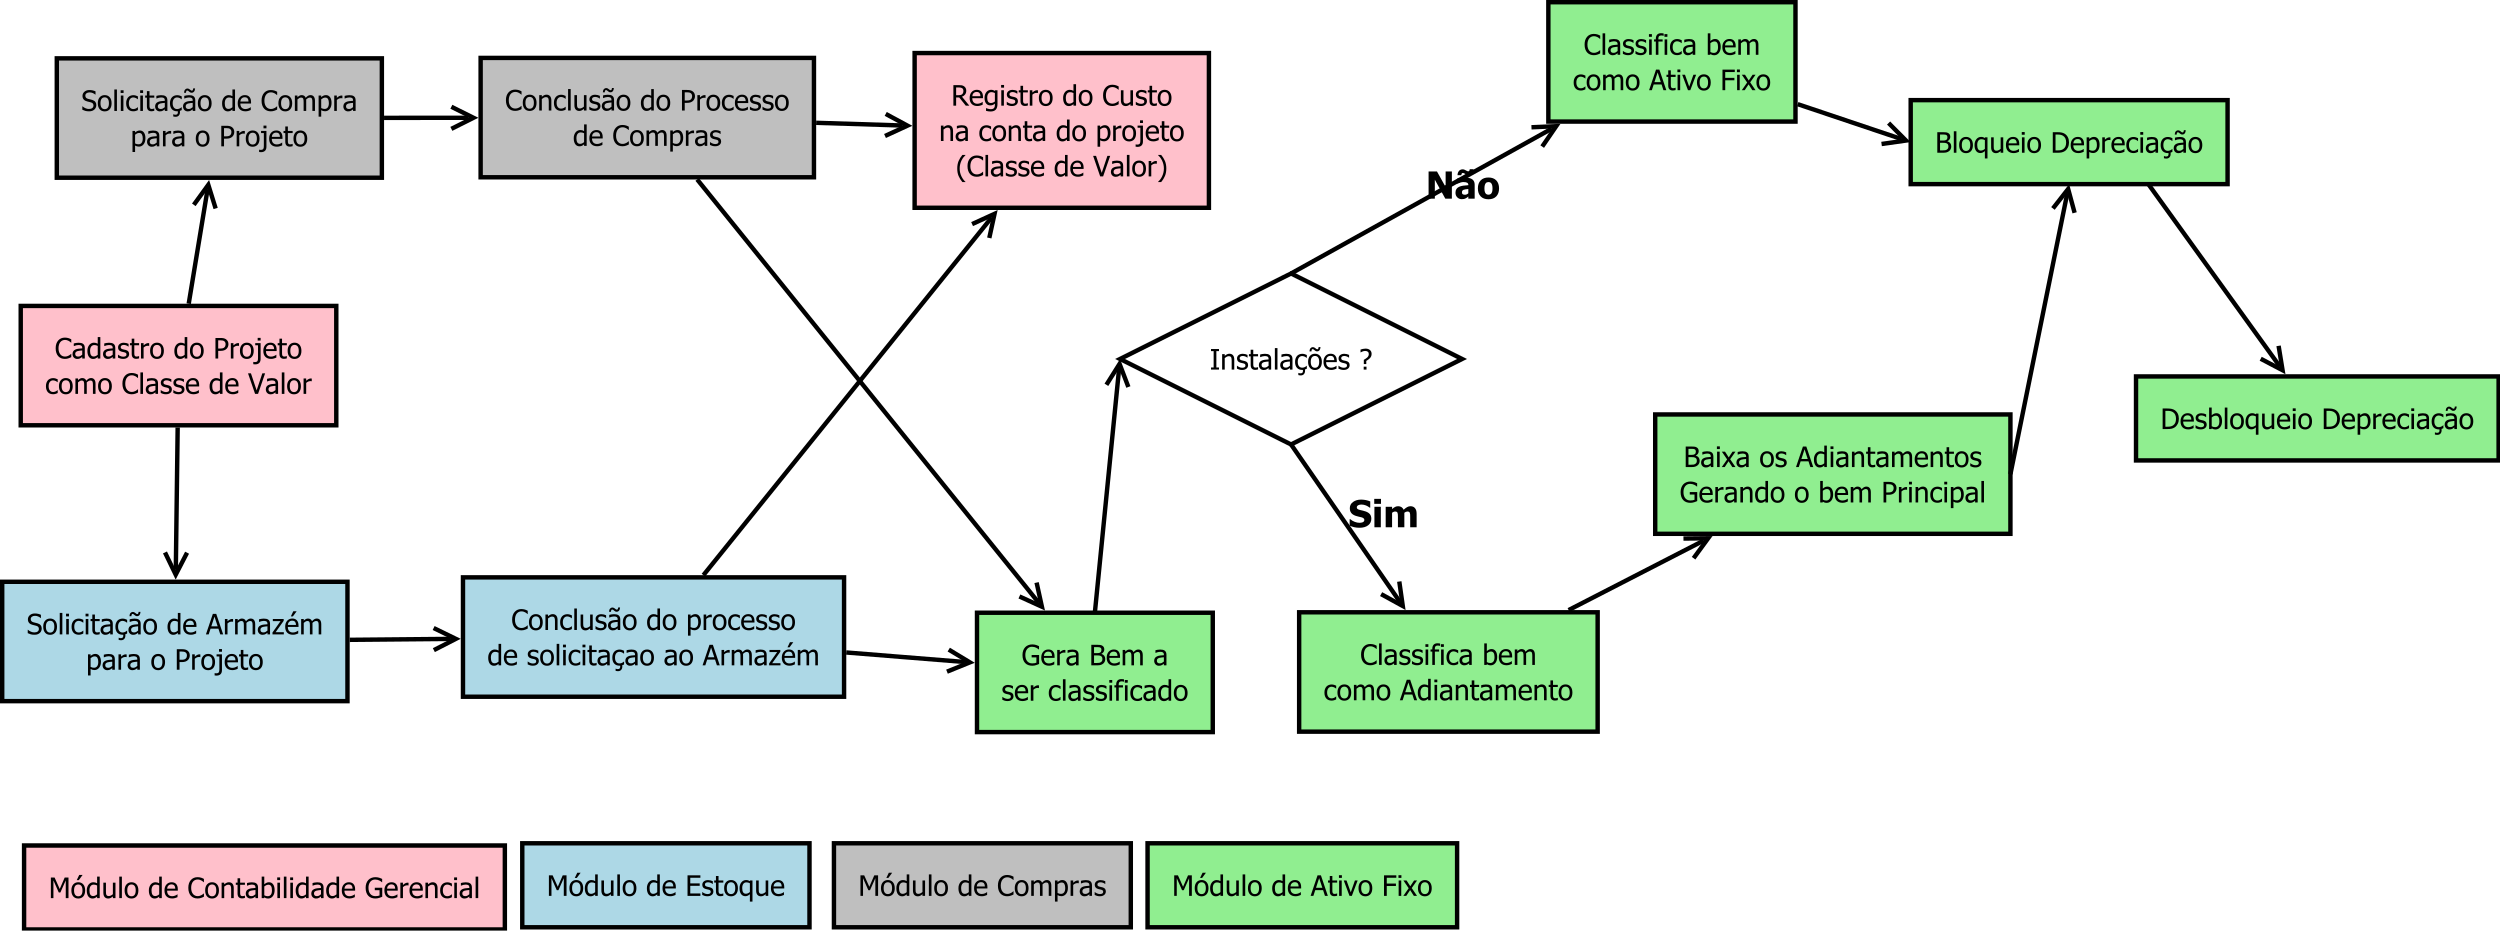 <?xml version="1.0" encoding="UTF-8"?>
<svg xmlns="http://www.w3.org/2000/svg" xmlns:xlink="http://www.w3.org/1999/xlink" width="1131pt" height="421pt" viewBox="0 0 1131 421" version="1.1">
<defs>
<g>
<symbol overflow="visible" id="glyph0-0">
<path style="stroke:none;" d="M 4.578 0.168 C 3.969 0.164 3.41 0.066 2.902 -0.137 C 2.387 -0.34 1.949 -0.645 1.582 -1.051 C 1.207 -1.449 0.918 -1.953 0.719 -2.562 C 0.512 -3.164 0.41 -3.859 0.414 -4.641 C 0.41 -5.418 0.508 -6.094 0.707 -6.676 C 0.902 -7.254 1.191 -7.758 1.574 -8.188 C 1.941 -8.602 2.379 -8.922 2.891 -9.141 C 3.395 -9.359 3.965 -9.469 4.598 -9.469 C 4.906 -9.469 5.199 -9.445 5.473 -9.398 C 5.746 -9.352 6 -9.293 6.234 -9.227 C 6.434 -9.16 6.637 -9.082 6.848 -8.992 C 7.055 -8.895 7.262 -8.793 7.473 -8.684 L 7.473 -7.191 L 7.371 -7.191 C 7.262 -7.285 7.121 -7.406 6.949 -7.551 C 6.777 -7.691 6.57 -7.832 6.328 -7.969 C 6.09 -8.098 5.828 -8.203 5.551 -8.289 C 5.27 -8.371 4.949 -8.414 4.586 -8.414 C 4.188 -8.414 3.812 -8.332 3.461 -8.168 C 3.105 -8.004 2.797 -7.766 2.531 -7.453 C 2.266 -7.133 2.059 -6.734 1.918 -6.258 C 1.77 -5.777 1.699 -5.238 1.699 -4.641 C 1.699 -4 1.773 -3.449 1.93 -2.992 C 2.078 -2.531 2.289 -2.145 2.562 -1.832 C 2.816 -1.52 3.121 -1.285 3.473 -1.133 C 3.82 -0.973 4.191 -0.895 4.586 -0.898 C 4.941 -0.895 5.273 -0.938 5.578 -1.027 C 5.883 -1.113 6.152 -1.227 6.391 -1.363 C 6.617 -1.488 6.816 -1.621 6.984 -1.758 C 7.148 -1.891 7.277 -2.004 7.379 -2.105 L 7.473 -2.105 L 7.473 -0.633 C 7.262 -0.535 7.07 -0.441 6.891 -0.355 C 6.711 -0.266 6.492 -0.18 6.234 -0.102 C 5.961 -0.012 5.707 0.051 5.48 0.098 C 5.246 0.141 4.945 0.164 4.578 0.168 Z M 4.578 0.168 "/>
</symbol>
<symbol overflow="visible" id="glyph0-1">
<path style="stroke:none;" d="M 4.746 -1.719 L 4.746 -3.652 C 4.465 -3.625 4.109 -3.594 3.688 -3.551 C 3.258 -3.504 2.914 -3.441 2.656 -3.367 C 2.34 -3.27 2.082 -3.121 1.879 -2.926 C 1.672 -2.723 1.57 -2.449 1.574 -2.098 C 1.57 -1.699 1.684 -1.395 1.91 -1.191 C 2.137 -0.984 2.465 -0.883 2.898 -0.887 C 3.266 -0.883 3.602 -0.965 3.902 -1.125 C 4.203 -1.285 4.484 -1.48 4.746 -1.719 Z M 4.746 -0.742 C 4.652 -0.668 4.523 -0.57 4.363 -0.445 C 4.199 -0.32 4.043 -0.219 3.898 -0.145 C 3.688 -0.035 3.488 0.047 3.293 0.105 C 3.098 0.164 2.824 0.191 2.48 0.195 C 2.191 0.191 1.918 0.137 1.66 0.031 C 1.398 -0.078 1.172 -0.227 0.98 -0.426 C 0.789 -0.613 0.641 -0.848 0.531 -1.133 C 0.418 -1.41 0.363 -1.707 0.363 -2.023 C 0.363 -2.504 0.465 -2.918 0.668 -3.258 C 0.871 -3.594 1.191 -3.863 1.637 -4.066 C 2.023 -4.246 2.488 -4.367 3.023 -4.438 C 3.555 -4.504 4.129 -4.555 4.746 -4.59 L 4.746 -4.816 C 4.746 -5.09 4.703 -5.309 4.621 -5.48 C 4.535 -5.645 4.418 -5.777 4.273 -5.871 C 4.117 -5.965 3.934 -6.027 3.723 -6.062 C 3.504 -6.09 3.281 -6.105 3.055 -6.109 C 2.781 -6.105 2.465 -6.066 2.098 -5.988 C 1.73 -5.906 1.363 -5.785 1 -5.633 L 0.93 -5.633 L 0.93 -6.828 C 1.145 -6.887 1.453 -6.957 1.859 -7.031 C 2.262 -7.105 2.664 -7.141 3.062 -7.145 C 3.535 -7.141 3.938 -7.105 4.27 -7.031 C 4.598 -6.957 4.895 -6.82 5.16 -6.629 C 5.41 -6.434 5.598 -6.188 5.727 -5.883 C 5.848 -5.578 5.91 -5.207 5.914 -4.773 L 5.914 0 L 4.746 0 Z M 4.746 -0.742 "/>
</symbol>
<symbol overflow="visible" id="glyph0-2">
<path style="stroke:none;" d="M 6.223 0 L 5.047 0 L 5.047 -0.711 C 4.859 -0.555 4.703 -0.43 4.57 -0.328 C 4.438 -0.227 4.281 -0.133 4.105 -0.055 C 3.938 0.023 3.766 0.082 3.586 0.129 C 3.406 0.172 3.195 0.191 2.961 0.195 C 2.578 0.191 2.227 0.117 1.906 -0.043 C 1.582 -0.199 1.309 -0.434 1.086 -0.738 C 0.852 -1.043 0.676 -1.422 0.555 -1.875 C 0.426 -2.328 0.363 -2.848 0.367 -3.438 C 0.363 -4.047 0.441 -4.574 0.605 -5.023 C 0.762 -5.469 0.98 -5.859 1.262 -6.195 C 1.512 -6.496 1.82 -6.734 2.184 -6.91 C 2.539 -7.082 2.918 -7.172 3.316 -7.172 C 3.664 -7.172 3.965 -7.133 4.227 -7.055 C 4.484 -6.977 4.758 -6.855 5.047 -6.695 L 5.047 -9.719 L 6.223 -9.719 Z M 5.047 -1.699 L 5.047 -5.723 C 4.75 -5.859 4.488 -5.957 4.262 -6.016 C 4.027 -6.066 3.777 -6.094 3.512 -6.098 C 2.902 -6.094 2.43 -5.867 2.094 -5.418 C 1.75 -4.965 1.582 -4.312 1.582 -3.461 C 1.582 -2.637 1.711 -2.008 1.973 -1.578 C 2.234 -1.141 2.656 -0.926 3.234 -0.926 C 3.543 -0.926 3.852 -0.992 4.168 -1.133 C 4.477 -1.27 4.77 -1.461 5.047 -1.699 Z M 5.047 -1.699 "/>
</symbol>
<symbol overflow="visible" id="glyph0-3">
<path style="stroke:none;" d="M 2.734 0.168 C 2.266 0.164 1.828 0.105 1.426 -0.02 C 1.016 -0.141 0.68 -0.273 0.418 -0.418 L 0.418 -1.738 L 0.48 -1.738 C 0.582 -1.656 0.699 -1.566 0.832 -1.473 C 0.965 -1.375 1.145 -1.277 1.375 -1.176 C 1.574 -1.078 1.793 -0.996 2.031 -0.93 C 2.27 -0.855 2.52 -0.82 2.781 -0.824 C 2.965 -0.82 3.164 -0.844 3.379 -0.891 C 3.59 -0.934 3.75 -0.988 3.855 -1.055 C 4 -1.148 4.102 -1.25 4.168 -1.359 C 4.23 -1.469 4.266 -1.629 4.266 -1.848 C 4.266 -2.121 4.188 -2.332 4.035 -2.477 C 3.883 -2.617 3.613 -2.738 3.23 -2.836 C 3.074 -2.871 2.879 -2.914 2.641 -2.965 C 2.398 -3.016 2.176 -3.07 1.973 -3.129 C 1.438 -3.281 1.051 -3.52 0.812 -3.844 C 0.566 -4.164 0.445 -4.555 0.449 -5.016 C 0.445 -5.645 0.684 -6.156 1.16 -6.551 C 1.637 -6.945 2.266 -7.141 3.055 -7.145 C 3.438 -7.141 3.828 -7.094 4.223 -7 C 4.609 -6.902 4.938 -6.781 5.211 -6.641 L 5.211 -5.383 L 5.148 -5.383 C 4.848 -5.621 4.512 -5.809 4.145 -5.945 C 3.77 -6.082 3.398 -6.152 3.031 -6.152 C 2.641 -6.152 2.312 -6.07 2.047 -5.906 C 1.777 -5.742 1.645 -5.496 1.648 -5.172 C 1.645 -4.879 1.727 -4.66 1.887 -4.52 C 2.043 -4.371 2.297 -4.254 2.648 -4.168 C 2.82 -4.117 3.012 -4.074 3.23 -4.031 C 3.441 -3.984 3.668 -3.934 3.91 -3.879 C 4.422 -3.746 4.812 -3.531 5.074 -3.234 C 5.332 -2.934 5.461 -2.523 5.465 -2.012 C 5.461 -1.707 5.402 -1.422 5.285 -1.156 C 5.168 -0.883 4.992 -0.656 4.766 -0.469 C 4.512 -0.258 4.23 -0.102 3.918 0.004 C 3.602 0.109 3.207 0.164 2.734 0.168 Z M 2.734 0.168 "/>
</symbol>
<symbol overflow="visible" id="glyph0-4">
<path style="stroke:none;" d="M 2.961 0.137 C 2.316 0.133 1.816 -0.047 1.461 -0.41 C 1.102 -0.773 0.926 -1.348 0.926 -2.137 L 0.926 -6.004 L 0.133 -6.004 L 0.133 -6.977 L 0.926 -6.977 L 0.926 -8.984 L 2.098 -8.984 L 2.098 -6.977 L 4.262 -6.977 L 4.262 -6.004 L 2.098 -6.004 L 2.098 -2.688 C 2.098 -2.332 2.102 -2.059 2.117 -1.867 C 2.125 -1.676 2.176 -1.496 2.262 -1.332 C 2.332 -1.184 2.445 -1.074 2.605 -1.004 C 2.762 -0.926 2.977 -0.891 3.25 -0.895 C 3.438 -0.891 3.621 -0.918 3.805 -0.977 C 3.98 -1.031 4.109 -1.078 4.191 -1.117 L 4.262 -1.117 L 4.262 -0.062 C 4.035 0 3.812 0.047 3.59 0.082 C 3.359 0.117 3.148 0.133 2.961 0.137 Z M 2.961 0.137 "/>
</symbol>
<symbol overflow="visible" id="glyph0-5">
<path style="stroke:none;" d="M 4.547 -5.715 L 4.484 -5.715 C 4.395 -5.738 4.305 -5.754 4.207 -5.762 C 4.105 -5.766 3.988 -5.77 3.855 -5.773 C 3.535 -5.77 3.219 -5.703 2.91 -5.566 C 2.594 -5.426 2.297 -5.219 2.023 -4.953 L 2.023 0 L 0.848 0 L 0.848 -6.977 L 2.023 -6.977 L 2.023 -5.941 C 2.449 -6.316 2.824 -6.582 3.145 -6.742 C 3.461 -6.895 3.77 -6.973 4.074 -6.977 C 4.191 -6.973 4.281 -6.969 4.344 -6.965 C 4.398 -6.957 4.469 -6.949 4.547 -6.941 Z M 4.547 -5.715 "/>
</symbol>
<symbol overflow="visible" id="glyph0-6">
<path style="stroke:none;" d="M 6.59 -3.484 C 6.586 -2.309 6.301 -1.402 5.738 -0.762 C 5.168 -0.125 4.418 0.191 3.48 0.195 C 2.508 0.191 1.742 -0.133 1.188 -0.793 C 0.629 -1.449 0.352 -2.348 0.355 -3.484 C 0.352 -4.648 0.637 -5.555 1.215 -6.203 C 1.785 -6.848 2.543 -7.172 3.48 -7.172 C 4.418 -7.172 5.168 -6.848 5.738 -6.207 C 6.301 -5.559 6.586 -4.652 6.59 -3.484 Z M 5.379 -3.484 C 5.379 -4.387 5.211 -5.059 4.883 -5.5 C 4.551 -5.938 4.086 -6.156 3.48 -6.16 C 2.867 -6.156 2.395 -5.938 2.062 -5.5 C 1.73 -5.059 1.562 -4.387 1.566 -3.484 C 1.562 -2.605 1.73 -1.941 2.062 -1.492 C 2.395 -1.039 2.867 -0.812 3.48 -0.816 C 4.082 -0.812 4.547 -1.035 4.883 -1.48 C 5.211 -1.922 5.379 -2.59 5.379 -3.484 Z M 5.379 -3.484 "/>
</symbol>
<symbol overflow="visible" id="glyph0-7">
<path style="stroke:none;" d=""/>
</symbol>
<symbol overflow="visible" id="glyph0-8">
<path style="stroke:none;" d="M 6.816 -6.496 C 6.812 -6.09 6.742 -5.707 6.598 -5.348 C 6.453 -4.984 6.254 -4.68 6.004 -4.43 C 5.68 -4.109 5.301 -3.867 4.871 -3.711 C 4.434 -3.547 3.887 -3.469 3.23 -3.469 L 2.18 -3.469 L 2.18 0 L 0.941 0 L 0.941 -9.301 L 3.281 -9.301 C 3.828 -9.297 4.293 -9.254 4.684 -9.164 C 5.066 -9.07 5.41 -8.922 5.711 -8.719 C 6.051 -8.48 6.32 -8.18 6.52 -7.816 C 6.715 -7.449 6.812 -7.008 6.816 -6.496 Z M 5.527 -6.465 C 5.523 -6.781 5.469 -7.062 5.359 -7.301 C 5.246 -7.539 5.078 -7.73 4.859 -7.883 C 4.66 -8.008 4.434 -8.102 4.176 -8.156 C 3.914 -8.211 3.59 -8.238 3.203 -8.238 L 2.18 -8.238 L 2.18 -4.523 L 3.023 -4.523 C 3.523 -4.523 3.926 -4.562 4.234 -4.645 C 4.543 -4.723 4.801 -4.867 5.004 -5.078 C 5.184 -5.262 5.316 -5.465 5.402 -5.691 C 5.484 -5.91 5.523 -6.168 5.527 -6.465 Z M 5.527 -6.465 "/>
</symbol>
<symbol overflow="visible" id="glyph0-9">
<path style="stroke:none;" d="M 2.754 0.199 C 2.754 0.996 2.539 1.602 2.113 2.016 C 1.684 2.43 1.098 2.637 0.352 2.641 C 0.219 2.637 0.074 2.629 -0.082 2.621 C -0.242 2.605 -0.402 2.59 -0.562 2.566 L -0.562 1.52 L -0.492 1.52 C -0.398 1.535 -0.297 1.555 -0.188 1.578 C -0.078 1.594 0.023 1.605 0.125 1.605 C 0.434 1.605 0.691 1.566 0.895 1.488 C 1.094 1.41 1.246 1.289 1.348 1.125 C 1.441 0.973 1.504 0.781 1.535 0.555 C 1.566 0.324 1.582 0.047 1.582 -0.281 L 1.582 -6.004 L 0.32 -6.004 L 0.32 -6.977 L 2.754 -6.977 Z M 2.762 -8.145 L 1.426 -8.145 L 1.426 -9.363 L 2.762 -9.363 Z M 2.762 -8.145 "/>
</symbol>
<symbol overflow="visible" id="glyph0-10">
<path style="stroke:none;" d="M 3.879 0.164 C 2.766 0.164 1.902 -0.148 1.289 -0.777 C 0.672 -1.402 0.363 -2.293 0.367 -3.449 C 0.363 -4.582 0.66 -5.484 1.262 -6.16 C 1.855 -6.832 2.637 -7.172 3.598 -7.172 C 4.027 -7.172 4.41 -7.109 4.746 -6.984 C 5.078 -6.859 5.367 -6.664 5.621 -6.398 C 5.867 -6.129 6.059 -5.801 6.195 -5.418 C 6.328 -5.031 6.398 -4.559 6.398 -4.004 L 6.398 -3.367 L 1.562 -3.367 C 1.559 -2.551 1.762 -1.93 2.172 -1.504 C 2.578 -1.074 3.145 -0.859 3.867 -0.863 C 4.125 -0.859 4.375 -0.891 4.625 -0.949 C 4.867 -1.004 5.094 -1.078 5.297 -1.176 C 5.508 -1.266 5.688 -1.355 5.836 -1.449 C 5.98 -1.535 6.098 -1.621 6.195 -1.707 L 6.266 -1.707 L 6.266 -0.426 C 6.125 -0.367 5.953 -0.301 5.75 -0.223 C 5.543 -0.141 5.363 -0.074 5.203 -0.031 C 4.973 0.031 4.766 0.074 4.582 0.113 C 4.395 0.145 4.16 0.164 3.879 0.164 Z M 5.254 -4.266 C 5.242 -4.582 5.203 -4.855 5.141 -5.086 C 5.07 -5.312 4.977 -5.504 4.855 -5.664 C 4.715 -5.84 4.539 -5.973 4.324 -6.066 C 4.109 -6.152 3.844 -6.199 3.531 -6.203 C 3.215 -6.199 2.949 -6.152 2.734 -6.062 C 2.512 -5.965 2.312 -5.828 2.137 -5.652 C 1.961 -5.469 1.828 -5.266 1.734 -5.043 C 1.641 -4.82 1.582 -4.562 1.562 -4.266 Z M 5.254 -4.266 "/>
</symbol>
<symbol overflow="visible" id="glyph0-11">
<path style="stroke:none;" d="M 3.621 0.156 C 3.145 0.152 2.703 0.082 2.305 -0.066 C 1.902 -0.211 1.559 -0.438 1.273 -0.738 C 0.984 -1.035 0.762 -1.41 0.605 -1.871 C 0.441 -2.324 0.363 -2.863 0.367 -3.48 C 0.363 -4.09 0.445 -4.617 0.613 -5.066 C 0.777 -5.508 0.996 -5.883 1.273 -6.191 C 1.547 -6.492 1.891 -6.727 2.301 -6.891 C 2.711 -7.055 3.152 -7.137 3.621 -7.141 C 4.004 -7.137 4.371 -7.082 4.73 -6.977 C 5.082 -6.867 5.402 -6.742 5.684 -6.602 L 5.684 -5.285 L 5.617 -5.285 C 5.531 -5.355 5.422 -5.434 5.293 -5.527 C 5.16 -5.613 5.004 -5.707 4.816 -5.809 C 4.652 -5.887 4.461 -5.961 4.242 -6.027 C 4.02 -6.086 3.805 -6.117 3.605 -6.121 C 2.992 -6.117 2.504 -5.887 2.137 -5.43 C 1.766 -4.969 1.582 -4.32 1.586 -3.48 C 1.582 -2.652 1.762 -2.008 2.121 -1.551 C 2.477 -1.09 2.969 -0.859 3.605 -0.863 C 3.984 -0.859 4.348 -0.938 4.695 -1.098 C 5.039 -1.254 5.348 -1.461 5.617 -1.711 L 5.684 -1.711 L 5.684 -0.395 C 5.566 -0.336 5.418 -0.27 5.246 -0.195 C 5.066 -0.117 4.91 -0.062 4.773 -0.023 C 4.57 0.031 4.391 0.074 4.234 0.109 C 4.074 0.137 3.871 0.152 3.621 0.156 Z M 3.621 0.156 "/>
</symbol>
<symbol overflow="visible" id="glyph0-12">
<path style="stroke:none;" d="M 8.77 0 L 8.77 -4.035 C 8.766 -4.352 8.754 -4.648 8.73 -4.926 C 8.707 -5.195 8.656 -5.41 8.578 -5.566 C 8.492 -5.73 8.371 -5.852 8.219 -5.934 C 8.062 -6.012 7.855 -6.051 7.598 -6.055 C 7.352 -6.051 7.09 -5.977 6.816 -5.832 C 6.535 -5.68 6.25 -5.469 5.961 -5.191 C 5.961 -5.121 5.965 -5.035 5.973 -4.938 C 5.977 -4.84 5.98 -4.723 5.984 -4.59 L 5.984 0 L 4.809 0 L 4.809 -4.035 C 4.805 -4.352 4.793 -4.648 4.77 -4.926 C 4.746 -5.195 4.695 -5.41 4.617 -5.566 C 4.531 -5.73 4.41 -5.852 4.258 -5.934 C 4.102 -6.012 3.895 -6.051 3.637 -6.055 C 3.379 -6.051 3.113 -5.973 2.836 -5.816 C 2.555 -5.656 2.281 -5.453 2.023 -5.211 L 2.023 0 L 0.848 0 L 0.848 -6.977 L 2.023 -6.977 L 2.023 -6.203 C 2.328 -6.508 2.633 -6.746 2.938 -6.918 C 3.234 -7.086 3.566 -7.172 3.934 -7.172 C 4.344 -7.172 4.711 -7.078 5.031 -6.891 C 5.348 -6.703 5.59 -6.395 5.758 -5.965 C 6.109 -6.359 6.453 -6.656 6.793 -6.863 C 7.129 -7.066 7.496 -7.172 7.895 -7.172 C 8.191 -7.172 8.465 -7.125 8.711 -7.031 C 8.957 -6.938 9.172 -6.785 9.355 -6.578 C 9.539 -6.363 9.684 -6.098 9.789 -5.781 C 9.891 -5.465 9.941 -5.066 9.945 -4.59 L 9.945 0 Z M 8.77 0 "/>
</symbol>
<symbol overflow="visible" id="glyph0-13">
<path style="stroke:none;" d="M 2.051 0 L 0.875 0 L 0.875 -9.719 L 2.051 -9.719 Z M 2.051 0 "/>
</symbol>
<symbol overflow="visible" id="glyph0-14">
<path style="stroke:none;" d="M 7.684 -9.301 L 4.484 0 L 3.148 0 L -0.051 -9.301 L 1.273 -9.301 L 3.848 -1.582 L 6.422 -9.301 Z M 7.684 -9.301 "/>
</symbol>
<symbol overflow="visible" id="glyph0-15">
<path style="stroke:none;" d="M 3.535 0.168 C 2.855 0.164 2.281 0.098 1.812 -0.039 C 1.336 -0.176 0.895 -0.348 0.48 -0.555 L 0.48 -2.105 L 0.57 -2.105 C 0.973 -1.719 1.434 -1.422 1.953 -1.215 C 2.469 -1 2.969 -0.895 3.449 -0.898 C 4.129 -0.895 4.645 -1.039 4.996 -1.324 C 5.344 -1.609 5.52 -1.984 5.523 -2.453 C 5.52 -2.824 5.426 -3.125 5.246 -3.359 C 5.059 -3.59 4.77 -3.766 4.371 -3.879 C 4.082 -3.961 3.82 -4.027 3.586 -4.086 C 3.348 -4.137 3.047 -4.211 2.691 -4.305 C 2.367 -4.387 2.082 -4.492 1.828 -4.621 C 1.574 -4.75 1.348 -4.918 1.156 -5.129 C 0.961 -5.328 0.812 -5.57 0.707 -5.848 C 0.602 -6.125 0.551 -6.445 0.551 -6.809 C 0.551 -7.559 0.844 -8.188 1.43 -8.703 C 2.016 -9.211 2.766 -9.469 3.68 -9.469 C 4.199 -9.469 4.691 -9.414 5.156 -9.312 C 5.617 -9.203 6.047 -9.059 6.445 -8.871 L 6.445 -7.391 L 6.352 -7.391 C 6.055 -7.656 5.676 -7.895 5.215 -8.098 C 4.754 -8.301 4.27 -8.402 3.762 -8.402 C 3.184 -8.402 2.719 -8.266 2.367 -8 C 2.012 -7.727 1.832 -7.375 1.836 -6.941 C 1.832 -6.543 1.938 -6.227 2.148 -5.996 C 2.355 -5.762 2.656 -5.594 3.055 -5.484 C 3.312 -5.414 3.633 -5.332 4.016 -5.242 C 4.391 -5.152 4.707 -5.07 4.961 -4.996 C 5.598 -4.797 6.066 -4.5 6.363 -4.109 C 6.66 -3.711 6.809 -3.227 6.809 -2.648 C 6.809 -2.285 6.734 -1.926 6.586 -1.574 C 6.438 -1.219 6.23 -0.918 5.965 -0.676 C 5.664 -0.402 5.324 -0.195 4.949 -0.051 C 4.57 0.094 4.098 0.164 3.535 0.168 Z M 3.535 0.168 "/>
</symbol>
<symbol overflow="visible" id="glyph0-16">
<path style="stroke:none;" d="M 2.051 0 L 0.875 0 L 0.875 -6.977 L 2.051 -6.977 Z M 2.129 -8.145 L 0.793 -8.145 L 0.793 -9.363 L 2.129 -9.363 Z M 2.129 -8.145 "/>
</symbol>
<symbol overflow="visible" id="glyph0-17">
<path style="stroke:none;" d="M 3.621 0.156 C 3.145 0.152 2.703 0.082 2.305 -0.066 C 1.902 -0.211 1.559 -0.438 1.273 -0.738 C 0.984 -1.035 0.762 -1.41 0.605 -1.871 C 0.441 -2.324 0.363 -2.863 0.367 -3.48 C 0.363 -4.09 0.445 -4.617 0.613 -5.066 C 0.777 -5.508 0.996 -5.883 1.273 -6.191 C 1.547 -6.492 1.891 -6.727 2.301 -6.891 C 2.711 -7.055 3.152 -7.137 3.621 -7.141 C 4.004 -7.137 4.371 -7.082 4.73 -6.977 C 5.082 -6.867 5.402 -6.742 5.684 -6.602 L 5.684 -5.285 L 5.617 -5.285 C 5.531 -5.355 5.422 -5.434 5.293 -5.527 C 5.16 -5.613 5.004 -5.707 4.816 -5.809 C 4.652 -5.887 4.461 -5.961 4.242 -6.027 C 4.02 -6.086 3.805 -6.117 3.605 -6.121 C 2.992 -6.117 2.504 -5.887 2.137 -5.43 C 1.766 -4.969 1.582 -4.32 1.586 -3.48 C 1.582 -2.652 1.762 -2.008 2.121 -1.551 C 2.477 -1.09 2.969 -0.859 3.605 -0.863 C 3.984 -0.859 4.348 -0.938 4.695 -1.098 C 5.039 -1.254 5.348 -1.461 5.617 -1.711 L 5.684 -1.711 L 5.684 -0.395 C 5.566 -0.336 5.43 -0.277 5.277 -0.211 C 5.121 -0.145 4.98 -0.09 4.855 -0.051 C 4.855 0.016 4.859 0.102 4.871 0.211 C 4.879 0.32 4.887 0.434 4.887 0.555 C 4.887 1.176 4.715 1.68 4.371 2.062 C 4.027 2.445 3.555 2.637 2.953 2.641 C 2.797 2.637 2.613 2.625 2.41 2.602 C 2.199 2.578 2.012 2.539 1.848 2.492 L 1.848 1.492 L 1.906 1.492 C 2 1.535 2.133 1.582 2.297 1.633 C 2.461 1.68 2.625 1.703 2.793 1.707 C 3.18 1.703 3.465 1.621 3.652 1.457 C 3.832 1.289 3.926 1.027 3.93 0.668 C 3.926 0.59 3.926 0.508 3.926 0.426 C 3.922 0.34 3.918 0.246 3.918 0.145 C 3.859 0.141 3.812 0.141 3.773 0.148 C 3.734 0.148 3.684 0.152 3.621 0.156 Z M 3.621 0.156 "/>
</symbol>
<symbol overflow="visible" id="glyph0-18">
<path style="stroke:none;" d="M 4.746 -1.719 L 4.746 -3.652 C 4.465 -3.625 4.109 -3.594 3.688 -3.551 C 3.258 -3.504 2.914 -3.441 2.656 -3.367 C 2.34 -3.27 2.082 -3.121 1.879 -2.926 C 1.672 -2.723 1.57 -2.449 1.574 -2.098 C 1.57 -1.699 1.684 -1.395 1.91 -1.191 C 2.137 -0.984 2.465 -0.883 2.898 -0.887 C 3.266 -0.883 3.602 -0.965 3.902 -1.125 C 4.203 -1.285 4.484 -1.48 4.746 -1.719 Z M 4.746 -0.742 C 4.652 -0.668 4.523 -0.57 4.363 -0.445 C 4.199 -0.32 4.043 -0.219 3.898 -0.145 C 3.688 -0.035 3.488 0.047 3.293 0.105 C 3.098 0.164 2.824 0.191 2.48 0.195 C 2.191 0.191 1.918 0.137 1.66 0.031 C 1.398 -0.078 1.172 -0.227 0.98 -0.426 C 0.789 -0.613 0.641 -0.848 0.531 -1.133 C 0.418 -1.41 0.363 -1.707 0.363 -2.023 C 0.363 -2.504 0.465 -2.918 0.668 -3.258 C 0.871 -3.594 1.191 -3.863 1.637 -4.066 C 2.023 -4.246 2.488 -4.367 3.023 -4.438 C 3.555 -4.504 4.129 -4.555 4.746 -4.59 L 4.746 -4.816 C 4.746 -5.09 4.703 -5.309 4.621 -5.48 C 4.535 -5.645 4.418 -5.777 4.273 -5.871 C 4.117 -5.965 3.934 -6.027 3.723 -6.062 C 3.504 -6.09 3.281 -6.105 3.055 -6.109 C 2.781 -6.105 2.465 -6.066 2.098 -5.988 C 1.73 -5.906 1.363 -5.785 1 -5.633 L 0.93 -5.633 L 0.93 -6.828 C 1.145 -6.887 1.453 -6.957 1.859 -7.031 C 2.262 -7.105 2.664 -7.141 3.062 -7.145 C 3.535 -7.141 3.938 -7.105 4.27 -7.031 C 4.598 -6.957 4.895 -6.82 5.16 -6.629 C 5.41 -6.434 5.598 -6.188 5.727 -5.883 C 5.848 -5.578 5.91 -5.207 5.914 -4.773 L 5.914 0 L 4.746 0 Z M 5.828 -10.195 C 5.785 -9.543 5.629 -9.055 5.363 -8.73 C 5.09 -8.406 4.734 -8.242 4.293 -8.246 C 4.07 -8.242 3.871 -8.281 3.691 -8.363 C 3.508 -8.441 3.328 -8.566 3.156 -8.734 C 2.969 -8.902 2.809 -9.031 2.68 -9.121 C 2.543 -9.211 2.414 -9.258 2.285 -9.258 C 2.082 -9.258 1.938 -9.164 1.859 -8.977 C 1.773 -8.789 1.727 -8.535 1.711 -8.219 L 0.836 -8.219 C 0.863 -8.859 1.02 -9.344 1.309 -9.672 C 1.594 -9.996 1.949 -10.16 2.367 -10.164 C 2.578 -10.16 2.773 -10.117 2.953 -10.039 C 3.133 -9.953 3.312 -9.836 3.492 -9.684 C 3.672 -9.516 3.832 -9.391 3.977 -9.309 C 4.117 -9.223 4.25 -9.18 4.371 -9.184 C 4.566 -9.18 4.707 -9.273 4.801 -9.465 C 4.887 -9.648 4.938 -9.895 4.953 -10.195 Z M 5.828 -10.195 "/>
</symbol>
<symbol overflow="visible" id="glyph0-19">
<path style="stroke:none;" d="M 6.703 -3.672 C 6.703 -2.508 6.422 -1.582 5.867 -0.895 C 5.309 -0.207 4.609 0.133 3.762 0.137 C 3.414 0.133 3.105 0.094 2.84 0.016 C 2.57 -0.062 2.297 -0.184 2.023 -0.352 L 2.023 2.574 L 0.848 2.574 L 0.848 -6.977 L 2.023 -6.977 L 2.023 -6.246 C 2.312 -6.508 2.637 -6.727 2.996 -6.906 C 3.348 -7.082 3.738 -7.172 4.16 -7.172 C 4.957 -7.172 5.578 -6.855 6.031 -6.223 C 6.477 -5.59 6.703 -4.738 6.703 -3.672 Z M 5.492 -3.543 C 5.488 -4.336 5.363 -4.953 5.109 -5.395 C 4.855 -5.832 4.441 -6.051 3.871 -6.055 C 3.539 -6.051 3.219 -5.977 2.906 -5.832 C 2.594 -5.68 2.297 -5.488 2.023 -5.258 L 2.023 -1.305 C 2.328 -1.152 2.594 -1.051 2.812 -1 C 3.031 -0.941 3.281 -0.914 3.566 -0.918 C 4.172 -0.914 4.645 -1.137 4.984 -1.586 C 5.32 -2.027 5.488 -2.68 5.492 -3.543 Z M 5.492 -3.543 "/>
</symbol>
<symbol overflow="visible" id="glyph0-20">
<path style="stroke:none;" d="M -0.062 0 L 3.074 -9.301 L 4.598 -9.301 L 7.734 0 L 6.426 0 L 5.586 -2.598 L 2.031 -2.598 L 1.188 0 Z M 5.242 -3.652 L 3.805 -8.039 L 2.375 -3.652 Z M 5.242 -3.652 "/>
</symbol>
<symbol overflow="visible" id="glyph0-21">
<path style="stroke:none;" d="M 5.434 0 L 0.305 0 L 0.305 -0.867 L 3.953 -6.008 L 0.457 -6.008 L 0.457 -6.977 L 5.367 -6.977 L 5.367 -6.141 L 1.699 -0.98 L 5.434 -0.98 Z M 5.434 0 "/>
</symbol>
<symbol overflow="visible" id="glyph0-22">
<path style="stroke:none;" d="M 3.879 0.164 C 2.766 0.164 1.902 -0.148 1.289 -0.777 C 0.672 -1.402 0.363 -2.293 0.367 -3.449 C 0.363 -4.582 0.66 -5.484 1.262 -6.16 C 1.855 -6.832 2.637 -7.172 3.598 -7.172 C 4.027 -7.172 4.41 -7.109 4.746 -6.984 C 5.078 -6.859 5.367 -6.664 5.621 -6.398 C 5.867 -6.129 6.059 -5.801 6.195 -5.418 C 6.328 -5.031 6.398 -4.559 6.398 -4.004 L 6.398 -3.367 L 1.562 -3.367 C 1.559 -2.551 1.762 -1.93 2.172 -1.504 C 2.578 -1.074 3.145 -0.859 3.867 -0.863 C 4.125 -0.859 4.375 -0.891 4.625 -0.949 C 4.867 -1.004 5.094 -1.078 5.297 -1.176 C 5.508 -1.266 5.688 -1.355 5.836 -1.449 C 5.98 -1.535 6.098 -1.621 6.195 -1.707 L 6.266 -1.707 L 6.266 -0.426 C 6.125 -0.367 5.953 -0.301 5.75 -0.223 C 5.543 -0.141 5.363 -0.074 5.203 -0.031 C 4.973 0.031 4.766 0.074 4.582 0.113 C 4.395 0.145 4.16 0.164 3.879 0.164 Z M 5.254 -4.266 C 5.242 -4.582 5.203 -4.855 5.141 -5.086 C 5.07 -5.312 4.977 -5.504 4.855 -5.664 C 4.715 -5.84 4.539 -5.973 4.324 -6.066 C 4.109 -6.152 3.844 -6.199 3.531 -6.203 C 3.215 -6.199 2.949 -6.152 2.734 -6.062 C 2.512 -5.965 2.312 -5.828 2.137 -5.652 C 1.961 -5.469 1.828 -5.266 1.734 -5.043 C 1.641 -4.82 1.582 -4.562 1.562 -4.266 Z M 5.555 -10.469 L 3.848 -8.133 L 2.918 -8.133 L 4.035 -10.469 Z M 5.555 -10.469 "/>
</symbol>
<symbol overflow="visible" id="glyph0-23">
<path style="stroke:none;" d="M 6.336 0 L 5.16 0 L 5.16 -3.973 C 5.156 -4.293 5.141 -4.59 5.113 -4.867 C 5.078 -5.145 5.02 -5.367 4.934 -5.535 C 4.84 -5.707 4.707 -5.836 4.535 -5.926 C 4.363 -6.008 4.129 -6.051 3.836 -6.055 C 3.543 -6.051 3.242 -5.973 2.934 -5.82 C 2.621 -5.66 2.316 -5.457 2.023 -5.211 L 2.023 0 L 0.848 0 L 0.848 -6.977 L 2.023 -6.977 L 2.023 -6.203 C 2.367 -6.512 2.715 -6.75 3.059 -6.922 C 3.402 -7.086 3.762 -7.172 4.141 -7.172 C 4.824 -7.172 5.363 -6.945 5.754 -6.492 C 6.141 -6.039 6.332 -5.383 6.336 -4.527 Z M 6.336 0 "/>
</symbol>
<symbol overflow="visible" id="glyph0-24">
<path style="stroke:none;" d="M 6.285 0 L 5.109 0 L 5.109 -0.773 C 4.746 -0.457 4.402 -0.215 4.078 -0.051 C 3.75 0.113 3.387 0.191 2.992 0.195 C 2.684 0.191 2.398 0.141 2.133 0.043 C 1.863 -0.059 1.629 -0.211 1.43 -0.43 C 1.227 -0.641 1.07 -0.914 0.965 -1.246 C 0.852 -1.574 0.797 -1.977 0.801 -2.449 L 0.801 -6.977 L 1.973 -6.977 L 1.973 -3.004 C 1.969 -2.633 1.98 -2.324 2.012 -2.082 C 2.035 -1.836 2.098 -1.625 2.199 -1.441 C 2.293 -1.262 2.426 -1.129 2.59 -1.051 C 2.754 -0.965 2.988 -0.926 3.297 -0.926 C 3.582 -0.926 3.887 -1.004 4.215 -1.168 C 4.535 -1.324 4.836 -1.527 5.109 -1.77 L 5.109 -6.977 L 6.285 -6.977 Z M 6.285 0 "/>
</symbol>
<symbol overflow="visible" id="glyph0-25">
<path style="stroke:none;" d="M 4.836 0.18 C 4.172 0.176 3.57 0.078 3.027 -0.117 C 2.48 -0.316 2.012 -0.621 1.625 -1.031 C 1.227 -1.441 0.926 -1.949 0.723 -2.559 C 0.512 -3.164 0.41 -3.863 0.414 -4.66 C 0.41 -5.406 0.516 -6.078 0.727 -6.676 C 0.938 -7.266 1.238 -7.773 1.629 -8.195 C 2.008 -8.602 2.473 -8.914 3.027 -9.137 C 3.578 -9.355 4.184 -9.469 4.848 -9.469 C 5.156 -9.469 5.457 -9.445 5.746 -9.398 C 6.031 -9.352 6.305 -9.289 6.57 -9.215 C 6.773 -9.148 7.008 -9.062 7.266 -8.953 C 7.523 -8.844 7.73 -8.75 7.891 -8.672 L 7.891 -7.176 L 7.785 -7.176 C 7.625 -7.312 7.465 -7.441 7.305 -7.566 C 7.137 -7.688 6.906 -7.82 6.609 -7.965 C 6.359 -8.086 6.07 -8.191 5.746 -8.277 C 5.418 -8.359 5.07 -8.402 4.699 -8.402 C 3.801 -8.402 3.074 -8.062 2.527 -7.391 C 1.973 -6.711 1.699 -5.816 1.699 -4.699 C 1.699 -4.074 1.77 -3.527 1.918 -3.059 C 2.059 -2.59 2.27 -2.195 2.547 -1.875 C 2.812 -1.555 3.133 -1.309 3.512 -1.141 C 3.887 -0.969 4.312 -0.883 4.785 -0.887 C 5.133 -0.883 5.48 -0.91 5.828 -0.961 C 6.172 -1.008 6.465 -1.082 6.703 -1.188 L 6.703 -3.59 L 4.555 -3.59 L 4.555 -4.68 L 7.926 -4.68 L 7.926 -0.617 C 7.766 -0.543 7.555 -0.453 7.293 -0.348 C 7.023 -0.238 6.777 -0.156 6.551 -0.094 C 6.246 -0.004 5.969 0.062 5.727 0.109 C 5.477 0.152 5.18 0.176 4.836 0.18 Z M 4.836 0.18 "/>
</symbol>
<symbol overflow="visible" id="glyph0-26">
<path style="stroke:none;" d="M 7.254 -2.855 C 7.254 -2.387 7.164 -1.98 6.988 -1.629 C 6.812 -1.273 6.578 -0.98 6.285 -0.754 C 5.93 -0.477 5.555 -0.281 5.156 -0.172 C 4.758 -0.055 4.242 0 3.609 0 L 0.941 0 L 0.941 -9.301 L 3.41 -9.301 C 4.07 -9.297 4.566 -9.277 4.898 -9.234 C 5.23 -9.191 5.547 -9.086 5.852 -8.926 C 6.184 -8.742 6.426 -8.508 6.582 -8.223 C 6.734 -7.93 6.812 -7.59 6.816 -7.203 C 6.812 -6.762 6.699 -6.371 6.469 -6.027 C 6.234 -5.68 5.914 -5.41 5.508 -5.215 L 5.508 -5.164 C 6.062 -5.012 6.492 -4.738 6.797 -4.344 C 7.102 -3.941 7.254 -3.445 7.254 -2.855 Z M 5.527 -7.027 C 5.523 -7.246 5.488 -7.441 5.414 -7.609 C 5.34 -7.773 5.219 -7.902 5.055 -8 C 4.852 -8.109 4.629 -8.18 4.383 -8.207 C 4.137 -8.23 3.797 -8.242 3.367 -8.246 L 2.18 -8.246 L 2.18 -5.523 L 3.586 -5.523 C 3.973 -5.52 4.258 -5.539 4.441 -5.582 C 4.621 -5.617 4.809 -5.699 5.008 -5.828 C 5.191 -5.945 5.324 -6.102 5.406 -6.301 C 5.484 -6.496 5.523 -6.738 5.527 -7.027 Z M 5.965 -2.805 C 5.965 -3.152 5.914 -3.441 5.812 -3.668 C 5.711 -3.895 5.508 -4.086 5.211 -4.246 C 5.012 -4.348 4.801 -4.414 4.57 -4.445 C 4.336 -4.473 4.008 -4.488 3.586 -4.492 L 2.18 -4.492 L 2.18 -1.055 L 3.188 -1.055 C 3.727 -1.055 4.152 -1.078 4.465 -1.129 C 4.777 -1.18 5.051 -1.285 5.289 -1.449 C 5.52 -1.605 5.691 -1.789 5.801 -2 C 5.91 -2.203 5.965 -2.473 5.965 -2.805 Z M 5.965 -2.805 "/>
</symbol>
<symbol overflow="visible" id="glyph0-27">
<path style="stroke:none;" d="M 4.523 -8.594 L 4.461 -8.594 C 4.352 -8.629 4.203 -8.664 4.008 -8.703 C 3.812 -8.734 3.637 -8.754 3.484 -8.758 C 2.988 -8.754 2.637 -8.641 2.426 -8.422 C 2.215 -8.195 2.109 -7.793 2.113 -7.215 L 2.113 -6.977 L 4.055 -6.977 L 4.055 -6.004 L 2.148 -6.004 L 2.148 0 L 0.973 0 L 0.973 -6.004 L 0.18 -6.004 L 0.18 -6.977 L 0.973 -6.977 L 0.973 -7.207 C 0.973 -8.047 1.172 -8.684 1.578 -9.125 C 1.98 -9.559 2.562 -9.777 3.316 -9.781 C 3.531 -9.777 3.742 -9.766 3.953 -9.746 C 4.16 -9.723 4.352 -9.699 4.523 -9.668 Z M 4.523 -8.594 "/>
</symbol>
<symbol overflow="visible" id="glyph0-28">
<path style="stroke:none;" d="M 8.145 0 L 6.539 0 L 3.59 -3.699 L 2.18 -3.699 L 2.18 0 L 0.941 0 L 0.941 -9.301 L 3.344 -9.301 C 3.871 -9.297 4.316 -9.27 4.68 -9.211 C 5.039 -9.152 5.383 -9.016 5.711 -8.809 C 6.031 -8.598 6.289 -8.328 6.48 -8 C 6.668 -7.668 6.762 -7.262 6.766 -6.777 C 6.762 -6.094 6.59 -5.523 6.246 -5.066 C 5.898 -4.605 5.426 -4.266 4.836 -4.047 Z M 5.473 -6.684 C 5.473 -6.953 5.422 -7.195 5.328 -7.406 C 5.227 -7.617 5.082 -7.789 4.887 -7.922 C 4.707 -8.035 4.5 -8.113 4.27 -8.164 C 4.035 -8.211 3.746 -8.238 3.406 -8.238 L 2.18 -8.238 L 2.18 -4.73 L 3.266 -4.73 C 3.617 -4.727 3.938 -4.758 4.223 -4.824 C 4.504 -4.883 4.746 -5.012 4.949 -5.211 C 5.125 -5.383 5.258 -5.59 5.344 -5.832 C 5.43 -6.07 5.473 -6.355 5.473 -6.684 Z M 5.473 -6.684 "/>
</symbol>
<symbol overflow="visible" id="glyph0-29">
<path style="stroke:none;" d="M 5.047 -1.895 L 5.047 -5.723 C 4.75 -5.859 4.48 -5.961 4.238 -6.023 C 3.988 -6.086 3.742 -6.117 3.5 -6.117 C 2.898 -6.117 2.43 -5.898 2.094 -5.461 C 1.75 -5.023 1.582 -4.395 1.582 -3.578 C 1.582 -2.801 1.711 -2.211 1.969 -1.812 C 2.227 -1.406 2.648 -1.207 3.234 -1.207 C 3.539 -1.207 3.852 -1.266 4.176 -1.387 C 4.496 -1.504 4.785 -1.672 5.047 -1.895 Z M 1.098 1.117 C 1.176 1.148 1.293 1.191 1.449 1.25 C 1.598 1.305 1.773 1.359 1.973 1.41 C 2.188 1.461 2.387 1.504 2.57 1.543 C 2.754 1.574 2.953 1.594 3.172 1.594 C 3.531 1.594 3.84 1.543 4.094 1.449 C 4.344 1.348 4.539 1.215 4.684 1.051 C 4.816 0.875 4.91 0.676 4.965 0.453 C 5.016 0.227 5.043 -0.023 5.047 -0.312 L 5.047 -0.926 C 4.727 -0.648 4.418 -0.441 4.117 -0.312 C 3.809 -0.18 3.426 -0.117 2.973 -0.117 C 2.176 -0.117 1.543 -0.41 1.074 -1.004 C 0.598 -1.594 0.363 -2.445 0.367 -3.555 C 0.363 -4.129 0.445 -4.641 0.609 -5.094 C 0.773 -5.539 0.992 -5.922 1.27 -6.234 C 1.527 -6.531 1.836 -6.762 2.195 -6.926 C 2.551 -7.09 2.922 -7.172 3.312 -7.172 C 3.672 -7.172 3.984 -7.129 4.25 -7.043 C 4.512 -6.957 4.777 -6.832 5.047 -6.676 L 5.117 -6.977 L 6.223 -6.977 L 6.223 -0.793 C 6.223 0.391 5.961 1.254 5.445 1.809 C 4.926 2.359 4.137 2.637 3.078 2.641 C 2.734 2.637 2.387 2.609 2.031 2.559 C 1.676 2.504 1.344 2.434 1.035 2.344 L 1.035 1.117 Z M 1.098 1.117 "/>
</symbol>
<symbol overflow="visible" id="glyph0-30">
<path style="stroke:none;" d="M 4.434 2.574 L 3.004 2.574 C 2.277 1.707 1.707 0.801 1.297 -0.16 C 0.879 -1.121 0.672 -2.262 0.676 -3.574 C 0.672 -4.855 0.879 -5.984 1.289 -6.961 C 1.699 -7.938 2.27 -8.855 3.004 -9.719 L 4.434 -9.719 L 4.434 -9.656 C 4.094 -9.352 3.773 -9 3.469 -8.605 C 3.164 -8.203 2.879 -7.738 2.617 -7.215 C 2.363 -6.699 2.16 -6.137 2.008 -5.52 C 1.848 -4.902 1.77 -4.254 1.773 -3.574 C 1.77 -2.859 1.844 -2.207 2 -1.617 C 2.148 -1.023 2.355 -0.461 2.617 0.07 C 2.863 0.578 3.148 1.039 3.473 1.457 C 3.789 1.871 4.109 2.223 4.434 2.512 Z M 4.434 2.574 "/>
</symbol>
<symbol overflow="visible" id="glyph0-31">
<path style="stroke:none;" d="M 4.223 -3.574 C 4.219 -2.285 4.012 -1.152 3.602 -0.18 C 3.188 0.793 2.617 1.707 1.895 2.574 L 0.461 2.574 L 0.461 2.512 C 0.777 2.223 1.102 1.871 1.43 1.453 C 1.754 1.031 2.035 0.57 2.281 0.07 C 2.535 -0.469 2.742 -1.035 2.895 -1.633 C 3.047 -2.23 3.121 -2.879 3.125 -3.574 C 3.121 -4.262 3.043 -4.91 2.891 -5.523 C 2.734 -6.133 2.531 -6.695 2.281 -7.215 C 2.023 -7.727 1.738 -8.191 1.418 -8.605 C 1.098 -9.016 0.777 -9.367 0.461 -9.656 L 0.461 -9.719 L 1.895 -9.719 C 2.613 -8.855 3.184 -7.938 3.602 -6.969 C 4.012 -5.996 4.219 -4.867 4.223 -3.574 Z M 4.223 -3.574 "/>
</symbol>
<symbol overflow="visible" id="glyph0-32">
<path style="stroke:none;" d="M 5.492 -3.512 C 5.488 -4.34 5.363 -4.973 5.109 -5.406 C 4.855 -5.836 4.445 -6.051 3.887 -6.055 C 3.562 -6.051 3.238 -5.977 2.914 -5.828 C 2.582 -5.676 2.285 -5.484 2.023 -5.258 L 2.023 -1.262 C 2.316 -1.113 2.582 -1.012 2.812 -0.953 C 3.039 -0.891 3.289 -0.859 3.566 -0.863 C 4.164 -0.859 4.633 -1.074 4.977 -1.5 C 5.316 -1.922 5.488 -2.59 5.492 -3.512 Z M 6.703 -3.605 C 6.703 -2.461 6.426 -1.543 5.871 -0.848 C 5.316 -0.152 4.621 0.191 3.793 0.195 C 3.41 0.191 3.086 0.145 2.82 0.055 C 2.547 -0.039 2.281 -0.16 2.023 -0.324 L 1.949 0 L 0.848 0 L 0.848 -9.719 L 2.023 -9.719 L 2.023 -6.246 C 2.316 -6.512 2.637 -6.73 2.984 -6.906 C 3.328 -7.082 3.723 -7.172 4.16 -7.172 C 4.945 -7.172 5.562 -6.855 6.02 -6.223 C 6.473 -5.59 6.703 -4.715 6.703 -3.605 Z M 6.703 -3.605 "/>
</symbol>
<symbol overflow="visible" id="glyph0-33">
<path style="stroke:none;" d="M 6.336 -6.977 L 3.703 0 L 2.648 0 L 0.039 -6.977 L 1.305 -6.977 L 3.219 -1.594 L 5.109 -6.977 Z M 6.336 -6.977 "/>
</symbol>
<symbol overflow="visible" id="glyph0-34">
<path style="stroke:none;" d="M 6.508 -8.203 L 2.18 -8.203 L 2.18 -5.578 L 6.328 -5.578 L 6.328 -4.48 L 2.18 -4.48 L 2.18 0 L 0.941 0 L 0.941 -9.301 L 6.508 -9.301 Z M 6.508 -8.203 "/>
</symbol>
<symbol overflow="visible" id="glyph0-35">
<path style="stroke:none;" d="M 6.273 0 L 4.828 0 L 3.137 -2.637 L 1.395 0 L 0.062 0 L 2.484 -3.461 L 0.086 -6.977 L 1.531 -6.977 L 3.211 -4.367 L 4.934 -6.977 L 6.273 -6.977 L 3.859 -3.543 Z M 6.273 0 "/>
</symbol>
<symbol overflow="visible" id="glyph0-36">
<path style="stroke:none;" d="M 8.914 0 L 7.676 0 L 7.676 -8.016 L 5.254 -2.562 L 4.504 -2.562 L 2.098 -8.016 L 2.098 0 L 0.941 0 L 0.941 -9.301 L 2.629 -9.301 L 4.953 -4.121 L 7.195 -9.301 L 8.914 -9.301 Z M 8.914 0 "/>
</symbol>
<symbol overflow="visible" id="glyph0-37">
<path style="stroke:none;" d="M 6.59 -3.484 C 6.586 -2.309 6.301 -1.402 5.738 -0.762 C 5.168 -0.125 4.418 0.191 3.48 0.195 C 2.508 0.191 1.742 -0.133 1.188 -0.793 C 0.629 -1.449 0.352 -2.348 0.355 -3.484 C 0.352 -4.648 0.637 -5.555 1.215 -6.203 C 1.785 -6.848 2.543 -7.172 3.48 -7.172 C 4.418 -7.172 5.168 -6.848 5.738 -6.207 C 6.301 -5.559 6.586 -4.652 6.59 -3.484 Z M 5.379 -3.484 C 5.379 -4.387 5.211 -5.059 4.883 -5.5 C 4.551 -5.938 4.086 -6.156 3.48 -6.16 C 2.867 -6.156 2.395 -5.938 2.062 -5.5 C 1.73 -5.059 1.562 -4.387 1.566 -3.484 C 1.562 -2.605 1.73 -1.941 2.062 -1.492 C 2.395 -1.039 2.867 -0.812 3.48 -0.816 C 4.082 -0.812 4.547 -1.035 4.883 -1.48 C 5.211 -1.922 5.379 -2.59 5.379 -3.484 Z M 5.422 -10.469 L 3.715 -8.133 L 2.785 -8.133 L 3.902 -10.469 Z M 5.422 -10.469 "/>
</symbol>
<symbol overflow="visible" id="glyph0-38">
<path style="stroke:none;" d="M 0.941 0 L 0.941 -9.301 L 6.758 -9.301 L 6.758 -8.203 L 2.18 -8.203 L 2.18 -5.652 L 6.445 -5.652 L 6.445 -4.555 L 2.18 -4.555 L 2.18 -1.098 L 6.758 -1.098 L 6.758 0 Z M 0.941 0 "/>
</symbol>
<symbol overflow="visible" id="glyph0-39">
<path style="stroke:none;" d="M 6.223 2.574 L 5.047 2.574 L 5.047 -0.762 C 4.703 -0.449 4.371 -0.219 4.047 -0.078 C 3.719 0.066 3.359 0.133 2.969 0.137 C 2.176 0.133 1.543 -0.18 1.074 -0.816 C 0.598 -1.449 0.363 -2.336 0.367 -3.469 C 0.363 -4.066 0.445 -4.594 0.613 -5.055 C 0.777 -5.512 0.996 -5.898 1.27 -6.215 C 1.523 -6.516 1.832 -6.75 2.191 -6.922 C 2.551 -7.086 2.922 -7.172 3.312 -7.172 C 3.664 -7.172 3.977 -7.129 4.242 -7.047 C 4.504 -6.961 4.77 -6.836 5.047 -6.676 L 5.121 -6.977 L 6.223 -6.977 Z M 5.047 -1.75 L 5.047 -5.723 C 4.75 -5.867 4.488 -5.969 4.254 -6.027 C 4.02 -6.086 3.77 -6.117 3.504 -6.117 C 2.887 -6.117 2.41 -5.891 2.078 -5.445 C 1.746 -4.996 1.582 -4.355 1.582 -3.523 C 1.582 -2.703 1.715 -2.074 1.98 -1.637 C 2.246 -1.195 2.66 -0.977 3.223 -0.98 C 3.551 -0.977 3.871 -1.047 4.184 -1.191 C 4.496 -1.332 4.781 -1.52 5.047 -1.75 Z M 5.047 -1.75 "/>
</symbol>
<symbol overflow="visible" id="glyph0-40">
<path style="stroke:none;" d="M 4.191 0 L 0.582 0 L 0.582 -0.949 L 1.77 -0.949 L 1.77 -8.352 L 0.582 -8.352 L 0.582 -9.301 L 4.191 -9.301 L 4.191 -8.352 L 3.004 -8.352 L 3.004 -0.949 L 4.191 -0.949 Z M 4.191 0 "/>
</symbol>
<symbol overflow="visible" id="glyph0-41">
<path style="stroke:none;" d="M 6.59 -3.484 C 6.586 -2.309 6.301 -1.402 5.738 -0.762 C 5.168 -0.125 4.418 0.191 3.48 0.195 C 2.508 0.191 1.742 -0.133 1.188 -0.793 C 0.629 -1.449 0.352 -2.348 0.355 -3.484 C 0.352 -4.648 0.637 -5.555 1.215 -6.203 C 1.785 -6.848 2.543 -7.172 3.48 -7.172 C 4.418 -7.172 5.168 -6.848 5.738 -6.207 C 6.301 -5.559 6.586 -4.652 6.59 -3.484 Z M 5.379 -3.484 C 5.379 -4.387 5.211 -5.059 4.883 -5.5 C 4.551 -5.938 4.086 -6.156 3.48 -6.16 C 2.867 -6.156 2.395 -5.938 2.062 -5.5 C 1.73 -5.059 1.562 -4.387 1.566 -3.484 C 1.562 -2.605 1.73 -1.941 2.062 -1.492 C 2.395 -1.039 2.867 -0.812 3.48 -0.816 C 4.082 -0.812 4.547 -1.035 4.883 -1.48 C 5.211 -1.922 5.379 -2.59 5.379 -3.484 Z M 5.977 -10.195 C 5.934 -9.543 5.777 -9.055 5.512 -8.73 C 5.242 -8.406 4.887 -8.242 4.441 -8.246 C 4.223 -8.242 4.02 -8.281 3.84 -8.363 C 3.652 -8.441 3.477 -8.566 3.305 -8.734 C 3.121 -8.902 2.961 -9.031 2.828 -9.121 C 2.691 -9.211 2.562 -9.258 2.438 -9.258 C 2.23 -9.258 2.086 -9.164 2.008 -8.977 C 1.926 -8.789 1.879 -8.535 1.863 -8.219 L 0.988 -8.219 C 1.016 -8.859 1.172 -9.344 1.461 -9.672 C 1.746 -9.996 2.098 -10.16 2.516 -10.164 C 2.727 -10.16 2.926 -10.117 3.105 -10.039 C 3.285 -9.953 3.461 -9.836 3.641 -9.684 C 3.816 -9.516 3.98 -9.391 4.125 -9.309 C 4.266 -9.223 4.398 -9.18 4.523 -9.184 C 4.719 -9.18 4.859 -9.273 4.949 -9.465 C 5.039 -9.648 5.09 -9.895 5.102 -10.195 Z M 5.977 -10.195 "/>
</symbol>
<symbol overflow="visible" id="glyph0-42">
<path style="stroke:none;" d="M 5.695 -7.113 C 5.695 -6.707 5.625 -6.344 5.492 -6.023 C 5.352 -5.703 5.172 -5.422 4.953 -5.184 C 4.727 -4.941 4.473 -4.719 4.188 -4.516 C 3.902 -4.309 3.602 -4.109 3.285 -3.922 L 3.285 -2.5 L 2.168 -2.5 L 2.168 -4.402 C 2.398 -4.543 2.668 -4.715 2.98 -4.914 C 3.289 -5.109 3.531 -5.293 3.711 -5.465 C 3.93 -5.676 4.105 -5.906 4.234 -6.16 C 4.355 -6.41 4.418 -6.699 4.422 -7.02 C 4.418 -7.488 4.27 -7.84 3.977 -8.074 C 3.68 -8.305 3.297 -8.418 2.824 -8.422 C 2.406 -8.418 2.012 -8.348 1.645 -8.211 C 1.273 -8.066 0.977 -7.922 0.75 -7.777 L 0.68 -7.777 L 0.68 -9.051 C 0.957 -9.16 1.309 -9.262 1.734 -9.352 C 2.16 -9.441 2.562 -9.484 2.941 -9.488 C 3.793 -9.484 4.465 -9.27 4.957 -8.836 C 5.449 -8.398 5.695 -7.824 5.695 -7.113 Z M 3.387 0 L 2.113 0 L 2.113 -1.316 L 3.387 -1.316 Z M 3.387 0 "/>
</symbol>
<symbol overflow="visible" id="glyph0-43">
<path style="stroke:none;" d="M 8.277 -4.641 C 8.273 -3.789 8.102 -3.02 7.762 -2.34 C 7.414 -1.652 6.953 -1.121 6.379 -0.742 C 5.906 -0.445 5.426 -0.246 4.941 -0.148 C 4.453 -0.047 3.836 0 3.086 0 L 0.941 0 L 0.941 -9.301 L 3.062 -9.301 C 3.934 -9.297 4.617 -9.23 5.117 -9.102 C 5.613 -8.969 6.039 -8.789 6.391 -8.562 C 6.988 -8.164 7.453 -7.641 7.781 -6.984 C 8.109 -6.328 8.273 -5.547 8.277 -4.641 Z M 6.988 -4.66 C 6.984 -5.371 6.867 -5.984 6.633 -6.492 C 6.395 -7 6.043 -7.395 5.578 -7.676 C 5.25 -7.875 4.898 -8.016 4.523 -8.105 C 4.148 -8.191 3.68 -8.238 3.125 -8.238 L 2.18 -8.238 L 2.18 -1.062 L 3.125 -1.062 C 3.672 -1.059 4.152 -1.102 4.566 -1.191 C 4.973 -1.277 5.352 -1.441 5.695 -1.68 C 6.125 -1.969 6.445 -2.355 6.664 -2.844 C 6.875 -3.328 6.984 -3.934 6.988 -4.66 Z M 6.988 -4.66 "/>
</symbol>
<symbol overflow="visible" id="glyph1-0">
<path style="stroke:none;" d="M 5.07 0.223 C 4.125 0.223 3.301 0.133 2.59 -0.047 C 1.875 -0.227 1.211 -0.453 0.602 -0.727 L 0.602 -3.652 L 0.883 -3.652 C 1.496 -3.125 2.176 -2.723 2.922 -2.445 C 3.664 -2.16 4.387 -2.02 5.086 -2.023 C 5.262 -2.02 5.492 -2.039 5.785 -2.082 C 6.07 -2.117 6.305 -2.18 6.484 -2.262 C 6.695 -2.355 6.875 -2.484 7.027 -2.652 C 7.172 -2.82 7.246 -3.043 7.25 -3.32 C 7.246 -3.625 7.125 -3.875 6.887 -4.07 C 6.641 -4.262 6.352 -4.402 6.02 -4.492 C 5.598 -4.598 5.152 -4.703 4.68 -4.805 C 4.199 -4.906 3.754 -5.027 3.344 -5.172 C 2.391 -5.504 1.707 -5.953 1.297 -6.523 C 0.879 -7.086 0.672 -7.797 0.676 -8.656 C 0.672 -9.805 1.16 -10.738 2.137 -11.449 C 3.109 -12.16 4.328 -12.516 5.789 -12.52 C 6.52 -12.516 7.246 -12.441 7.973 -12.297 C 8.695 -12.145 9.344 -11.945 9.918 -11.695 L 9.918 -8.887 L 9.645 -8.887 C 9.188 -9.273 8.629 -9.602 7.973 -9.875 C 7.312 -10.141 6.637 -10.277 5.945 -10.281 C 5.676 -10.277 5.434 -10.258 5.219 -10.223 C 5.004 -10.184 4.777 -10.109 4.543 -10 C 4.348 -9.91 4.184 -9.781 4.043 -9.609 C 3.902 -9.434 3.832 -9.238 3.832 -9.027 C 3.832 -8.711 3.941 -8.461 4.164 -8.277 C 4.387 -8.094 4.82 -7.93 5.461 -7.781 C 5.871 -7.688 6.266 -7.594 6.652 -7.508 C 7.031 -7.414 7.441 -7.293 7.879 -7.145 C 8.73 -6.832 9.363 -6.418 9.781 -5.898 C 10.195 -5.379 10.406 -4.691 10.406 -3.84 C 10.406 -2.613 9.926 -1.633 8.965 -0.891 C 8.004 -0.148 6.703 0.223 5.07 0.223 Z M 5.07 0.223 "/>
</symbol>
<symbol overflow="visible" id="glyph1-1">
<path style="stroke:none;" d="M 3.996 0 L 1.105 0 L 1.105 -9.273 L 3.996 -9.273 Z M 4.078 -10.598 L 1.023 -10.598 L 1.023 -12.852 L 4.078 -12.852 Z M 4.078 -10.598 "/>
</symbol>
<symbol overflow="visible" id="glyph1-2">
<path style="stroke:none;" d="M 12.191 0 L 12.191 -4.633 C 12.188 -5.09 12.18 -5.477 12.164 -5.789 C 12.148 -6.102 12.098 -6.355 12.016 -6.559 C 11.934 -6.754 11.805 -6.898 11.633 -6.992 C 11.453 -7.078 11.211 -7.125 10.902 -7.129 C 10.68 -7.125 10.461 -7.078 10.246 -6.984 C 10.031 -6.887 9.797 -6.75 9.547 -6.574 L 9.547 0 L 6.641 0 L 6.641 -4.633 C 6.637 -5.082 6.629 -5.465 6.609 -5.785 C 6.59 -6.098 6.539 -6.355 6.457 -6.559 C 6.375 -6.754 6.246 -6.898 6.074 -6.992 C 5.898 -7.078 5.656 -7.125 5.352 -7.129 C 5.109 -7.125 4.879 -7.07 4.656 -6.961 C 4.43 -6.852 4.211 -6.723 3.996 -6.574 L 3.996 0 L 1.105 0 L 1.105 -9.273 L 3.996 -9.273 L 3.996 -8.25 C 4.469 -8.648 4.914 -8.961 5.332 -9.191 C 5.75 -9.414 6.219 -9.527 6.746 -9.531 C 7.309 -9.527 7.809 -9.391 8.242 -9.125 C 8.668 -8.852 8.996 -8.453 9.227 -7.922 C 9.777 -8.438 10.301 -8.832 10.797 -9.113 C 11.289 -9.387 11.789 -9.527 12.297 -9.531 C 12.723 -9.527 13.109 -9.457 13.453 -9.324 C 13.793 -9.184 14.082 -8.977 14.32 -8.703 C 14.578 -8.402 14.77 -8.051 14.902 -7.641 C 15.027 -7.23 15.094 -6.695 15.098 -6.039 L 15.098 0 Z M 12.191 0 "/>
</symbol>
<symbol overflow="visible" id="glyph1-3">
<path style="stroke:none;" d="M 11.809 0 L 8.836 0 L 4.098 -8.574 L 4.098 0 L 1.273 0 L 1.273 -12.297 L 5.062 -12.297 L 8.984 -5.254 L 8.984 -12.297 L 11.809 -12.297 Z M 11.809 0 "/>
</symbol>
<symbol overflow="visible" id="glyph1-4">
<path style="stroke:none;" d="M 6.219 -2.418 L 6.219 -4.352 C 5.727 -4.301 5.332 -4.258 5.027 -4.223 C 4.723 -4.188 4.426 -4.117 4.137 -4.016 C 3.883 -3.922 3.684 -3.789 3.547 -3.613 C 3.402 -3.43 3.332 -3.191 3.336 -2.898 C 3.332 -2.461 3.449 -2.16 3.688 -2 C 3.918 -1.836 4.266 -1.758 4.723 -1.758 C 4.977 -1.758 5.234 -1.812 5.5 -1.93 C 5.762 -2.043 6 -2.207 6.219 -2.418 Z M 6.219 -0.984 C 6.016 -0.816 5.84 -0.664 5.684 -0.535 C 5.527 -0.402 5.316 -0.273 5.055 -0.141 C 4.793 -0.016 4.539 0.078 4.297 0.148 C 4.047 0.211 3.707 0.246 3.27 0.246 C 2.449 0.246 1.766 -0.027 1.227 -0.578 C 0.68 -1.125 0.41 -1.82 0.414 -2.66 C 0.41 -3.348 0.547 -3.902 0.824 -4.328 C 1.098 -4.75 1.496 -5.086 2.016 -5.336 C 2.539 -5.586 3.164 -5.762 3.891 -5.863 C 4.617 -5.961 5.398 -6.039 6.234 -6.094 L 6.234 -6.145 C 6.234 -6.656 6.043 -7.012 5.668 -7.207 C 5.289 -7.402 4.727 -7.5 3.973 -7.5 C 3.629 -7.5 3.227 -7.438 2.773 -7.312 C 2.312 -7.188 1.867 -7.027 1.438 -6.84 L 1.188 -6.84 L 1.188 -9.078 C 1.473 -9.156 1.934 -9.254 2.574 -9.367 C 3.211 -9.48 3.855 -9.539 4.508 -9.539 C 6.102 -9.539 7.266 -9.273 8 -8.742 C 8.727 -8.211 9.094 -7.398 9.094 -6.309 L 9.094 0 L 6.219 0 Z M 8.59 -13.32 C 8.535 -12.398 8.305 -11.727 7.902 -11.301 C 7.5 -10.875 6.941 -10.664 6.227 -10.664 C 5.961 -10.664 5.711 -10.715 5.477 -10.824 C 5.238 -10.926 5.035 -11.031 4.863 -11.141 C 4.699 -11.242 4.516 -11.348 4.316 -11.457 C 4.113 -11.562 3.945 -11.617 3.809 -11.621 C 3.531 -11.617 3.344 -11.531 3.246 -11.359 C 3.145 -11.184 3.082 -10.934 3.062 -10.613 L 1.328 -10.613 C 1.359 -11.414 1.586 -12.059 2.004 -12.539 C 2.422 -13.02 2.98 -13.258 3.684 -13.262 C 3.945 -13.258 4.191 -13.211 4.418 -13.121 C 4.645 -13.027 4.859 -12.922 5.07 -12.801 C 5.234 -12.703 5.418 -12.605 5.617 -12.504 C 5.812 -12.398 5.973 -12.344 6.102 -12.348 C 6.363 -12.344 6.555 -12.434 6.668 -12.609 C 6.781 -12.785 6.844 -13.02 6.855 -13.32 Z M 8.59 -13.32 "/>
</symbol>
<symbol overflow="visible" id="glyph1-5">
<path style="stroke:none;" d="M 10.008 -4.633 C 10.008 -3.105 9.59 -1.902 8.758 -1.027 C 7.922 -0.148 6.742 0.285 5.219 0.289 C 3.703 0.285 2.527 -0.148 1.688 -1.027 C 0.848 -1.902 0.426 -3.105 0.43 -4.633 C 0.426 -6.172 0.848 -7.379 1.688 -8.254 C 2.527 -9.125 3.703 -9.562 5.219 -9.562 C 6.738 -9.562 7.918 -9.121 8.754 -8.246 C 9.59 -7.363 10.008 -6.16 10.008 -4.633 Z M 7.043 -4.617 C 7.043 -5.164 6.996 -5.621 6.906 -5.988 C 6.816 -6.355 6.691 -6.648 6.531 -6.871 C 6.359 -7.102 6.168 -7.262 5.953 -7.355 C 5.738 -7.441 5.492 -7.488 5.219 -7.492 C 4.957 -7.488 4.723 -7.449 4.516 -7.371 C 4.305 -7.289 4.113 -7.137 3.941 -6.914 C 3.773 -6.695 3.641 -6.398 3.543 -6.027 C 3.441 -5.652 3.391 -5.184 3.395 -4.617 C 3.391 -4.047 3.438 -3.586 3.535 -3.242 C 3.625 -2.891 3.746 -2.613 3.898 -2.402 C 4.047 -2.188 4.242 -2.031 4.477 -1.934 C 4.707 -1.832 4.961 -1.781 5.246 -1.785 C 5.473 -1.781 5.707 -1.832 5.949 -1.934 C 6.184 -2.031 6.375 -2.18 6.523 -2.379 C 6.691 -2.613 6.82 -2.898 6.91 -3.234 C 6.996 -3.566 7.043 -4.027 7.043 -4.617 Z M 7.043 -4.617 "/>
</symbol>
</g>
</defs>
<g id="surface125431">
<rect x="0" y="0" width="1131" height="421" style="fill:rgb(100%,100%,100%);fill-opacity:1;stroke:none;"/>
<path style="fill-rule:evenodd;fill:rgb(100%,75.294%,79.608%);fill-opacity:1;stroke-width:0.1;stroke-linecap:butt;stroke-linejoin:miter;stroke:rgb(0%,0%,0%);stroke-opacity:1;stroke-miterlimit:10;" d="M 0.915 8.65 L 8.053 8.65 L 8.053 11.35 L 0.915 11.35 Z M 0.915 8.65 " transform="matrix(20,0,0,20,-8.925,-34.6)"/>
<g style="fill:rgb(0%,0%,0%);fill-opacity:1;">
  <use xlink:href="#glyph0-0" x="24.773" y="162.199"/>
  <use xlink:href="#glyph0-1" x="32.449" y="162.199"/>
  <use xlink:href="#glyph0-2" x="39.168" y="162.199"/>
  <use xlink:href="#glyph0-1" x="46.238" y="162.199"/>
  <use xlink:href="#glyph0-3" x="52.957" y="162.199"/>
  <use xlink:href="#glyph0-4" x="58.66" y="162.199"/>
  <use xlink:href="#glyph0-5" x="62.938" y="162.199"/>
  <use xlink:href="#glyph0-6" x="67.547" y="162.199"/>
  <use xlink:href="#glyph0-7" x="74.5" y="162.199"/>
  <use xlink:href="#glyph0-2" x="78.504" y="162.199"/>
  <use xlink:href="#glyph0-6" x="85.574" y="162.199"/>
  <use xlink:href="#glyph0-7" x="92.527" y="162.199"/>
  <use xlink:href="#glyph0-8" x="96.531" y="162.199"/>
  <use xlink:href="#glyph0-5" x="103.582" y="162.199"/>
  <use xlink:href="#glyph0-6" x="108.191" y="162.199"/>
  <use xlink:href="#glyph0-9" x="115.145" y="162.199"/>
  <use xlink:href="#glyph0-10" x="118.758" y="162.199"/>
  <use xlink:href="#glyph0-4" x="125.496" y="162.199"/>
  <use xlink:href="#glyph0-6" x="129.773" y="162.199"/>
</g>
<g style="fill:rgb(0%,0%,0%);fill-opacity:1;">
  <use xlink:href="#glyph0-11" x="20.418" y="178.199"/>
  <use xlink:href="#glyph0-6" x="26.316" y="178.199"/>
  <use xlink:href="#glyph0-12" x="33.27" y="178.199"/>
  <use xlink:href="#glyph0-6" x="44.012" y="178.199"/>
  <use xlink:href="#glyph0-7" x="50.965" y="178.199"/>
  <use xlink:href="#glyph0-0" x="54.969" y="178.199"/>
  <use xlink:href="#glyph0-13" x="62.645" y="178.199"/>
  <use xlink:href="#glyph0-1" x="65.574" y="178.199"/>
  <use xlink:href="#glyph0-3" x="72.293" y="178.199"/>
  <use xlink:href="#glyph0-3" x="77.996" y="178.199"/>
  <use xlink:href="#glyph0-10" x="83.699" y="178.199"/>
  <use xlink:href="#glyph0-7" x="90.438" y="178.199"/>
  <use xlink:href="#glyph0-2" x="94.441" y="178.199"/>
  <use xlink:href="#glyph0-10" x="101.512" y="178.199"/>
  <use xlink:href="#glyph0-7" x="108.25" y="178.199"/>
  <use xlink:href="#glyph0-14" x="112.254" y="178.199"/>
  <use xlink:href="#glyph0-1" x="119.891" y="178.199"/>
  <use xlink:href="#glyph0-13" x="126.609" y="178.199"/>
  <use xlink:href="#glyph0-6" x="129.539" y="178.199"/>
  <use xlink:href="#glyph0-5" x="136.492" y="178.199"/>
</g>
<path style="fill-rule:evenodd;fill:rgb(74.902%,74.902%,74.902%);fill-opacity:1;stroke-width:0.1;stroke-linecap:butt;stroke-linejoin:miter;stroke:rgb(0%,0%,0%);stroke-opacity:1;stroke-miterlimit:10;" d="M 1.731 3.05 L 9.084 3.05 L 9.084 5.75 L 1.731 5.75 Z M 1.731 3.05 " transform="matrix(20,0,0,20,-8.925,-34.6)"/>
<g style="fill:rgb(0%,0%,0%);fill-opacity:1;">
  <use xlink:href="#glyph0-15" x="36.766" y="50.199"/>
  <use xlink:href="#glyph0-6" x="43.895" y="50.199"/>
  <use xlink:href="#glyph0-13" x="50.848" y="50.199"/>
  <use xlink:href="#glyph0-16" x="53.777" y="50.199"/>
  <use xlink:href="#glyph0-11" x="56.707" y="50.199"/>
  <use xlink:href="#glyph0-16" x="62.605" y="50.199"/>
  <use xlink:href="#glyph0-4" x="65.535" y="50.199"/>
  <use xlink:href="#glyph0-1" x="69.812" y="50.199"/>
  <use xlink:href="#glyph0-17" x="76.531" y="50.199"/>
  <use xlink:href="#glyph0-18" x="82.43" y="50.199"/>
  <use xlink:href="#glyph0-6" x="89.148" y="50.199"/>
  <use xlink:href="#glyph0-7" x="96.102" y="50.199"/>
  <use xlink:href="#glyph0-2" x="100.105" y="50.199"/>
  <use xlink:href="#glyph0-10" x="107.176" y="50.199"/>
  <use xlink:href="#glyph0-7" x="113.914" y="50.199"/>
  <use xlink:href="#glyph0-0" x="117.918" y="50.199"/>
  <use xlink:href="#glyph0-6" x="125.594" y="50.199"/>
  <use xlink:href="#glyph0-12" x="132.547" y="50.199"/>
  <use xlink:href="#glyph0-19" x="143.289" y="50.199"/>
  <use xlink:href="#glyph0-5" x="150.359" y="50.199"/>
  <use xlink:href="#glyph0-1" x="154.969" y="50.199"/>
</g>
<g style="fill:rgb(0%,0%,0%);fill-opacity:1;">
  <use xlink:href="#glyph0-19" x="59.09" y="66.199"/>
  <use xlink:href="#glyph0-1" x="66.16" y="66.199"/>
  <use xlink:href="#glyph0-5" x="72.879" y="66.199"/>
  <use xlink:href="#glyph0-1" x="77.488" y="66.199"/>
  <use xlink:href="#glyph0-7" x="84.207" y="66.199"/>
  <use xlink:href="#glyph0-6" x="88.211" y="66.199"/>
  <use xlink:href="#glyph0-7" x="95.164" y="66.199"/>
  <use xlink:href="#glyph0-8" x="99.168" y="66.199"/>
  <use xlink:href="#glyph0-5" x="106.219" y="66.199"/>
  <use xlink:href="#glyph0-6" x="110.828" y="66.199"/>
  <use xlink:href="#glyph0-9" x="117.781" y="66.199"/>
  <use xlink:href="#glyph0-10" x="121.395" y="66.199"/>
  <use xlink:href="#glyph0-4" x="128.133" y="66.199"/>
  <use xlink:href="#glyph0-6" x="132.41" y="66.199"/>
</g>
<path style="fill-rule:evenodd;fill:rgb(67.843%,84.706%,90.196%);fill-opacity:1;stroke-width:0.1;stroke-linecap:butt;stroke-linejoin:miter;stroke:rgb(0%,0%,0%);stroke-opacity:1;stroke-miterlimit:10;" d="M 0.496 14.89 L 8.306 14.89 L 8.306 17.59 L 0.496 17.59 Z M 0.496 14.89 " transform="matrix(20,0,0,20,-8.925,-34.6)"/>
<g style="fill:rgb(0%,0%,0%);fill-opacity:1;">
  <use xlink:href="#glyph0-15" x="12.07" y="287"/>
  <use xlink:href="#glyph0-6" x="19.199" y="287"/>
  <use xlink:href="#glyph0-13" x="26.152" y="287"/>
  <use xlink:href="#glyph0-16" x="29.082" y="287"/>
  <use xlink:href="#glyph0-11" x="32.012" y="287"/>
  <use xlink:href="#glyph0-16" x="37.91" y="287"/>
  <use xlink:href="#glyph0-4" x="40.84" y="287"/>
  <use xlink:href="#glyph0-1" x="45.117" y="287"/>
  <use xlink:href="#glyph0-17" x="51.836" y="287"/>
  <use xlink:href="#glyph0-18" x="57.734" y="287"/>
  <use xlink:href="#glyph0-6" x="64.453" y="287"/>
  <use xlink:href="#glyph0-7" x="71.406" y="287"/>
  <use xlink:href="#glyph0-2" x="75.41" y="287"/>
  <use xlink:href="#glyph0-10" x="82.48" y="287"/>
  <use xlink:href="#glyph0-7" x="89.219" y="287"/>
  <use xlink:href="#glyph0-20" x="93.223" y="287"/>
  <use xlink:href="#glyph0-5" x="100.898" y="287"/>
  <use xlink:href="#glyph0-12" x="105.508" y="287"/>
  <use xlink:href="#glyph0-1" x="116.25" y="287"/>
  <use xlink:href="#glyph0-21" x="122.969" y="287"/>
  <use xlink:href="#glyph0-22" x="128.652" y="287"/>
  <use xlink:href="#glyph0-12" x="135.391" y="287"/>
</g>
<g style="fill:rgb(0%,0%,0%);fill-opacity:1;">
  <use xlink:href="#glyph0-19" x="38.965" y="303"/>
  <use xlink:href="#glyph0-1" x="46.035" y="303"/>
  <use xlink:href="#glyph0-5" x="52.754" y="303"/>
  <use xlink:href="#glyph0-1" x="57.363" y="303"/>
  <use xlink:href="#glyph0-7" x="64.082" y="303"/>
  <use xlink:href="#glyph0-6" x="68.086" y="303"/>
  <use xlink:href="#glyph0-7" x="75.039" y="303"/>
  <use xlink:href="#glyph0-8" x="79.043" y="303"/>
  <use xlink:href="#glyph0-5" x="86.094" y="303"/>
  <use xlink:href="#glyph0-6" x="90.703" y="303"/>
  <use xlink:href="#glyph0-9" x="97.656" y="303"/>
  <use xlink:href="#glyph0-10" x="101.27" y="303"/>
  <use xlink:href="#glyph0-4" x="108.008" y="303"/>
  <use xlink:href="#glyph0-6" x="112.285" y="303"/>
</g>
<path style="fill-rule:evenodd;fill:rgb(74.902%,74.902%,74.902%);fill-opacity:1;stroke-width:0.1;stroke-linecap:butt;stroke-linejoin:miter;stroke:rgb(0%,0%,0%);stroke-opacity:1;stroke-miterlimit:10;" d="M 11.318 3.04 L 18.858 3.04 L 18.858 5.74 L 11.318 5.74 Z M 11.318 3.04 " transform="matrix(20,0,0,20,-8.925,-34.6)"/>
<g style="fill:rgb(0%,0%,0%);fill-opacity:1;">
  <use xlink:href="#glyph0-0" x="228.469" y="50"/>
  <use xlink:href="#glyph0-6" x="236.145" y="50"/>
  <use xlink:href="#glyph0-23" x="243.098" y="50"/>
  <use xlink:href="#glyph0-11" x="250.227" y="50"/>
  <use xlink:href="#glyph0-13" x="256.125" y="50"/>
  <use xlink:href="#glyph0-24" x="259.055" y="50"/>
  <use xlink:href="#glyph0-3" x="266.184" y="50"/>
  <use xlink:href="#glyph0-18" x="271.887" y="50"/>
  <use xlink:href="#glyph0-6" x="278.605" y="50"/>
  <use xlink:href="#glyph0-7" x="285.559" y="50"/>
  <use xlink:href="#glyph0-2" x="289.562" y="50"/>
  <use xlink:href="#glyph0-6" x="296.633" y="50"/>
  <use xlink:href="#glyph0-7" x="303.586" y="50"/>
  <use xlink:href="#glyph0-8" x="307.59" y="50"/>
  <use xlink:href="#glyph0-5" x="314.641" y="50"/>
  <use xlink:href="#glyph0-6" x="319.25" y="50"/>
  <use xlink:href="#glyph0-11" x="326.203" y="50"/>
  <use xlink:href="#glyph0-10" x="332.102" y="50"/>
  <use xlink:href="#glyph0-3" x="338.84" y="50"/>
  <use xlink:href="#glyph0-3" x="344.543" y="50"/>
  <use xlink:href="#glyph0-6" x="350.246" y="50"/>
</g>
<g style="fill:rgb(0%,0%,0%);fill-opacity:1;">
  <use xlink:href="#glyph0-2" x="259.191" y="66"/>
  <use xlink:href="#glyph0-10" x="266.262" y="66"/>
  <use xlink:href="#glyph0-7" x="273" y="66"/>
  <use xlink:href="#glyph0-0" x="277.004" y="66"/>
  <use xlink:href="#glyph0-6" x="284.68" y="66"/>
  <use xlink:href="#glyph0-12" x="291.633" y="66"/>
  <use xlink:href="#glyph0-19" x="302.375" y="66"/>
  <use xlink:href="#glyph0-5" x="309.445" y="66"/>
  <use xlink:href="#glyph0-1" x="314.055" y="66"/>
  <use xlink:href="#glyph0-3" x="320.773" y="66"/>
</g>
<path style="fill-rule:evenodd;fill:rgb(67.843%,84.706%,90.196%);fill-opacity:1;stroke-width:0.1;stroke-linecap:butt;stroke-linejoin:miter;stroke:rgb(0%,0%,0%);stroke-opacity:1;stroke-miterlimit:10;" d="M 10.919 14.79 L 19.539 14.79 L 19.539 17.49 L 10.919 17.49 Z M 10.919 14.79 " transform="matrix(20,0,0,20,-8.925,-34.6)"/>
<g style="fill:rgb(0%,0%,0%);fill-opacity:1;">
  <use xlink:href="#glyph0-0" x="231.277" y="285"/>
  <use xlink:href="#glyph0-6" x="238.953" y="285"/>
  <use xlink:href="#glyph0-23" x="245.906" y="285"/>
  <use xlink:href="#glyph0-11" x="253.035" y="285"/>
  <use xlink:href="#glyph0-13" x="258.934" y="285"/>
  <use xlink:href="#glyph0-24" x="261.863" y="285"/>
  <use xlink:href="#glyph0-3" x="268.992" y="285"/>
  <use xlink:href="#glyph0-18" x="274.695" y="285"/>
  <use xlink:href="#glyph0-6" x="281.414" y="285"/>
  <use xlink:href="#glyph0-7" x="288.367" y="285"/>
  <use xlink:href="#glyph0-2" x="292.371" y="285"/>
  <use xlink:href="#glyph0-6" x="299.441" y="285"/>
  <use xlink:href="#glyph0-7" x="306.395" y="285"/>
  <use xlink:href="#glyph0-19" x="310.398" y="285"/>
  <use xlink:href="#glyph0-5" x="317.469" y="285"/>
  <use xlink:href="#glyph0-6" x="322.078" y="285"/>
  <use xlink:href="#glyph0-11" x="329.031" y="285"/>
  <use xlink:href="#glyph0-10" x="334.93" y="285"/>
  <use xlink:href="#glyph0-3" x="341.668" y="285"/>
  <use xlink:href="#glyph0-3" x="347.371" y="285"/>
  <use xlink:href="#glyph0-6" x="353.074" y="285"/>
</g>
<g style="fill:rgb(0%,0%,0%);fill-opacity:1;">
  <use xlink:href="#glyph0-2" x="220.496" y="301"/>
  <use xlink:href="#glyph0-10" x="227.566" y="301"/>
  <use xlink:href="#glyph0-7" x="234.305" y="301"/>
  <use xlink:href="#glyph0-3" x="238.309" y="301"/>
  <use xlink:href="#glyph0-6" x="244.012" y="301"/>
  <use xlink:href="#glyph0-13" x="250.965" y="301"/>
  <use xlink:href="#glyph0-16" x="253.895" y="301"/>
  <use xlink:href="#glyph0-11" x="256.824" y="301"/>
  <use xlink:href="#glyph0-16" x="262.723" y="301"/>
  <use xlink:href="#glyph0-4" x="265.652" y="301"/>
  <use xlink:href="#glyph0-1" x="269.93" y="301"/>
  <use xlink:href="#glyph0-17" x="276.648" y="301"/>
  <use xlink:href="#glyph0-1" x="282.547" y="301"/>
  <use xlink:href="#glyph0-6" x="289.266" y="301"/>
  <use xlink:href="#glyph0-7" x="296.219" y="301"/>
  <use xlink:href="#glyph0-1" x="300.223" y="301"/>
  <use xlink:href="#glyph0-6" x="306.941" y="301"/>
  <use xlink:href="#glyph0-7" x="313.895" y="301"/>
  <use xlink:href="#glyph0-20" x="317.898" y="301"/>
  <use xlink:href="#glyph0-5" x="325.574" y="301"/>
  <use xlink:href="#glyph0-12" x="330.184" y="301"/>
  <use xlink:href="#glyph0-1" x="340.926" y="301"/>
  <use xlink:href="#glyph0-21" x="347.645" y="301"/>
  <use xlink:href="#glyph0-22" x="353.328" y="301"/>
  <use xlink:href="#glyph0-12" x="360.066" y="301"/>
</g>
<path style="fill-rule:evenodd;fill:rgb(56.471%,93.333%,56.471%);fill-opacity:1;stroke-width:0.1;stroke-linecap:butt;stroke-linejoin:miter;stroke:rgb(0%,0%,0%);stroke-opacity:1;stroke-miterlimit:10;" d="M 22.546 15.59 L 27.879 15.59 L 27.879 18.29 L 22.546 18.29 Z M 22.546 15.59 " transform="matrix(20,0,0,20,-8.925,-34.6)"/>
<g style="fill:rgb(0%,0%,0%);fill-opacity:1;">
  <use xlink:href="#glyph0-25" x="462.16" y="301"/>
  <use xlink:href="#glyph0-10" x="470.695" y="301"/>
  <use xlink:href="#glyph0-5" x="477.434" y="301"/>
  <use xlink:href="#glyph0-1" x="482.043" y="301"/>
  <use xlink:href="#glyph0-7" x="488.762" y="301"/>
  <use xlink:href="#glyph0-26" x="492.766" y="301"/>
  <use xlink:href="#glyph0-10" x="500.305" y="301"/>
  <use xlink:href="#glyph0-12" x="507.043" y="301"/>
  <use xlink:href="#glyph0-7" x="517.785" y="301"/>
  <use xlink:href="#glyph0-1" x="521.789" y="301"/>
</g>
<g style="fill:rgb(0%,0%,0%);fill-opacity:1;">
  <use xlink:href="#glyph0-3" x="453.039" y="317"/>
  <use xlink:href="#glyph0-10" x="458.742" y="317"/>
  <use xlink:href="#glyph0-5" x="465.48" y="317"/>
  <use xlink:href="#glyph0-7" x="470.09" y="317"/>
  <use xlink:href="#glyph0-11" x="474.094" y="317"/>
  <use xlink:href="#glyph0-13" x="479.992" y="317"/>
  <use xlink:href="#glyph0-1" x="482.922" y="317"/>
  <use xlink:href="#glyph0-3" x="489.641" y="317"/>
  <use xlink:href="#glyph0-3" x="495.344" y="317"/>
  <use xlink:href="#glyph0-16" x="501.047" y="317"/>
  <use xlink:href="#glyph0-27" x="503.977" y="317"/>
  <use xlink:href="#glyph0-16" x="508.059" y="317"/>
  <use xlink:href="#glyph0-11" x="510.988" y="317"/>
  <use xlink:href="#glyph0-1" x="516.887" y="317"/>
  <use xlink:href="#glyph0-2" x="523.605" y="317"/>
  <use xlink:href="#glyph0-6" x="530.676" y="317"/>
</g>
<path style="fill-rule:evenodd;fill:rgb(100%,75.294%,79.608%);fill-opacity:1;stroke-width:0.1;stroke-linecap:butt;stroke-linejoin:miter;stroke:rgb(0%,0%,0%);stroke-opacity:1;stroke-miterlimit:10;" d="M 21.135 2.93 L 27.792 2.93 L 27.792 6.43 L 21.135 6.43 Z M 21.135 2.93 " transform="matrix(20,0,0,20,-8.925,-34.6)"/>
<g style="fill:rgb(0%,0%,0%);fill-opacity:1;">
  <use xlink:href="#glyph0-28" x="430.371" y="47.801"/>
  <use xlink:href="#glyph0-10" x="438.301" y="47.801"/>
  <use xlink:href="#glyph0-29" x="445.039" y="47.801"/>
  <use xlink:href="#glyph0-16" x="452.109" y="47.801"/>
  <use xlink:href="#glyph0-3" x="455.039" y="47.801"/>
  <use xlink:href="#glyph0-4" x="460.742" y="47.801"/>
  <use xlink:href="#glyph0-5" x="465.02" y="47.801"/>
  <use xlink:href="#glyph0-6" x="469.629" y="47.801"/>
  <use xlink:href="#glyph0-7" x="476.582" y="47.801"/>
  <use xlink:href="#glyph0-2" x="480.586" y="47.801"/>
  <use xlink:href="#glyph0-6" x="487.656" y="47.801"/>
  <use xlink:href="#glyph0-7" x="494.609" y="47.801"/>
  <use xlink:href="#glyph0-0" x="498.613" y="47.801"/>
  <use xlink:href="#glyph0-24" x="506.289" y="47.801"/>
  <use xlink:href="#glyph0-3" x="513.418" y="47.801"/>
  <use xlink:href="#glyph0-4" x="519.121" y="47.801"/>
  <use xlink:href="#glyph0-6" x="523.398" y="47.801"/>
</g>
<g style="fill:rgb(0%,0%,0%);fill-opacity:1;">
  <use xlink:href="#glyph0-23" x="424.824" y="63.801"/>
  <use xlink:href="#glyph0-1" x="431.953" y="63.801"/>
  <use xlink:href="#glyph0-7" x="438.672" y="63.801"/>
  <use xlink:href="#glyph0-11" x="442.676" y="63.801"/>
  <use xlink:href="#glyph0-6" x="448.574" y="63.801"/>
  <use xlink:href="#glyph0-23" x="455.527" y="63.801"/>
  <use xlink:href="#glyph0-4" x="462.656" y="63.801"/>
  <use xlink:href="#glyph0-1" x="466.934" y="63.801"/>
  <use xlink:href="#glyph0-7" x="473.652" y="63.801"/>
  <use xlink:href="#glyph0-2" x="477.656" y="63.801"/>
  <use xlink:href="#glyph0-6" x="484.727" y="63.801"/>
  <use xlink:href="#glyph0-7" x="491.68" y="63.801"/>
  <use xlink:href="#glyph0-19" x="495.684" y="63.801"/>
  <use xlink:href="#glyph0-5" x="502.754" y="63.801"/>
  <use xlink:href="#glyph0-6" x="507.363" y="63.801"/>
  <use xlink:href="#glyph0-9" x="514.316" y="63.801"/>
  <use xlink:href="#glyph0-10" x="517.93" y="63.801"/>
  <use xlink:href="#glyph0-4" x="524.668" y="63.801"/>
  <use xlink:href="#glyph0-6" x="528.945" y="63.801"/>
</g>
<g style="fill:rgb(0%,0%,0%);fill-opacity:1;">
  <use xlink:href="#glyph0-30" x="432.383" y="79.801"/>
  <use xlink:href="#glyph0-0" x="437.285" y="79.801"/>
  <use xlink:href="#glyph0-13" x="444.961" y="79.801"/>
  <use xlink:href="#glyph0-1" x="447.891" y="79.801"/>
  <use xlink:href="#glyph0-3" x="454.609" y="79.801"/>
  <use xlink:href="#glyph0-3" x="460.312" y="79.801"/>
  <use xlink:href="#glyph0-10" x="466.016" y="79.801"/>
  <use xlink:href="#glyph0-7" x="472.754" y="79.801"/>
  <use xlink:href="#glyph0-2" x="476.758" y="79.801"/>
  <use xlink:href="#glyph0-10" x="483.828" y="79.801"/>
  <use xlink:href="#glyph0-7" x="490.566" y="79.801"/>
  <use xlink:href="#glyph0-14" x="494.57" y="79.801"/>
  <use xlink:href="#glyph0-1" x="502.207" y="79.801"/>
  <use xlink:href="#glyph0-13" x="508.926" y="79.801"/>
  <use xlink:href="#glyph0-6" x="511.855" y="79.801"/>
  <use xlink:href="#glyph0-5" x="518.809" y="79.801"/>
  <use xlink:href="#glyph0-31" x="523.418" y="79.801"/>
</g>
<path style="fill:none;stroke-width:0.1;stroke-linecap:butt;stroke-linejoin:miter;stroke:rgb(0%,0%,0%);stroke-opacity:1;stroke-miterlimit:10;" d="M 18.907 4.508 L 20.861 4.569 " transform="matrix(20,0,0,20,-8.925,-34.6)"/>
<path style="fill:none;stroke-width:0.1;stroke-linecap:butt;stroke-linejoin:miter;stroke:rgb(0%,0%,0%);stroke-opacity:1;stroke-miterlimit:10;" d="M 20.465 4.806 L 20.973 4.572 L 20.481 4.307 " transform="matrix(20,0,0,20,-8.925,-34.6)"/>
<path style="fill:none;stroke-width:0.1;stroke-linecap:butt;stroke-linejoin:miter;stroke:rgb(0%,0%,0%);stroke-opacity:1;stroke-miterlimit:10;" d="M 16.216 5.789 L 23.944 15.367 " transform="matrix(20,0,0,20,-8.925,-34.6)"/>
<path style="fill:none;stroke-width:0.1;stroke-linecap:butt;stroke-linejoin:miter;stroke:rgb(0%,0%,0%);stroke-opacity:1;stroke-miterlimit:10;" d="M 23.505 15.222 L 24.014 15.454 L 23.894 14.908 " transform="matrix(20,0,0,20,-8.925,-34.6)"/>
<path style="fill:none;stroke-width:0.1;stroke-linecap:butt;stroke-linejoin:miter;stroke:rgb(0%,0%,0%);stroke-opacity:1;stroke-miterlimit:10;" d="M 16.357 14.74 L 22.873 6.654 " transform="matrix(20,0,0,20,-8.925,-34.6)"/>
<path style="fill:none;stroke-width:0.1;stroke-linecap:butt;stroke-linejoin:miter;stroke:rgb(0%,0%,0%);stroke-opacity:1;stroke-miterlimit:10;" d="M 22.824 7.113 L 22.943 6.567 L 22.435 6.799 " transform="matrix(20,0,0,20,-8.925,-34.6)"/>
<path style="fill:none;stroke-width:0.1;stroke-linecap:butt;stroke-linejoin:miter;stroke:rgb(0%,0%,0%);stroke-opacity:1;stroke-miterlimit:10;" d="M 19.588 16.489 L 22.274 16.705 " transform="matrix(20,0,0,20,-8.925,-34.6)"/>
<path style="fill:none;stroke-width:0.1;stroke-linecap:butt;stroke-linejoin:miter;stroke:rgb(0%,0%,0%);stroke-opacity:1;stroke-miterlimit:10;" d="M 21.867 16.923 L 22.385 16.713 L 21.907 16.424 " transform="matrix(20,0,0,20,-8.925,-34.6)"/>
<path style="fill:none;stroke-width:0.1;stroke-linecap:butt;stroke-linejoin:miter;stroke:rgb(0%,0%,0%);stroke-opacity:1;stroke-miterlimit:10;" d="M 4.715 8.6 L 5.14 6.021 " transform="matrix(20,0,0,20,-8.925,-34.6)"/>
<path style="fill:none;stroke-width:0.1;stroke-linecap:butt;stroke-linejoin:miter;stroke:rgb(0%,0%,0%);stroke-opacity:1;stroke-miterlimit:10;" d="M 5.324 6.445 L 5.158 5.911 L 4.83 6.363 " transform="matrix(20,0,0,20,-8.925,-34.6)"/>
<path style="fill:none;stroke-width:0.1;stroke-linecap:butt;stroke-linejoin:miter;stroke:rgb(0%,0%,0%);stroke-opacity:1;stroke-miterlimit:10;" d="M 4.465 11.399 L 4.423 14.617 " transform="matrix(20,0,0,20,-8.925,-34.6)"/>
<path style="fill:none;stroke-width:0.1;stroke-linecap:butt;stroke-linejoin:miter;stroke:rgb(0%,0%,0%);stroke-opacity:1;stroke-miterlimit:10;" d="M 4.178 14.226 L 4.421 14.729 L 4.678 14.232 " transform="matrix(20,0,0,20,-8.925,-34.6)"/>
<path style="fill:none;stroke-width:0.1;stroke-linecap:butt;stroke-linejoin:miter;stroke:rgb(0%,0%,0%);stroke-opacity:1;stroke-miterlimit:10;" d="M 9.133 4.396 L 11.044 4.394 " transform="matrix(20,0,0,20,-8.925,-34.6)"/>
<path style="fill:none;stroke-width:0.1;stroke-linecap:butt;stroke-linejoin:miter;stroke:rgb(0%,0%,0%);stroke-opacity:1;stroke-miterlimit:10;" d="M 10.656 4.645 L 11.156 4.394 L 10.656 4.145 " transform="matrix(20,0,0,20,-8.925,-34.6)"/>
<path style="fill:none;stroke-width:0.1;stroke-linecap:butt;stroke-linejoin:miter;stroke:rgb(0%,0%,0%);stroke-opacity:1;stroke-miterlimit:10;" d="M 8.357 16.203 L 10.645 16.182 " transform="matrix(20,0,0,20,-8.925,-34.6)"/>
<path style="fill:none;stroke-width:0.1;stroke-linecap:butt;stroke-linejoin:miter;stroke:rgb(0%,0%,0%);stroke-opacity:1;stroke-miterlimit:10;" d="M 10.26 16.436 L 10.757 16.181 L 10.255 15.936 " transform="matrix(20,0,0,20,-8.925,-34.6)"/>
<path style="fill-rule:evenodd;fill:rgb(56.471%,93.333%,56.471%);fill-opacity:1;stroke-width:0.1;stroke-linecap:butt;stroke-linejoin:miter;stroke:rgb(0%,0%,0%);stroke-opacity:1;stroke-miterlimit:10;" d="M 35.47 1.78 L 41.06 1.78 L 41.06 4.48 L 35.47 4.48 Z M 35.47 1.78 " transform="matrix(20,0,0,20,-8.925,-34.6)"/>
<g style="fill:rgb(0%,0%,0%);fill-opacity:1;">
  <use xlink:href="#glyph0-0" x="716.457" y="24.801"/>
  <use xlink:href="#glyph0-13" x="724.133" y="24.801"/>
  <use xlink:href="#glyph0-1" x="727.062" y="24.801"/>
  <use xlink:href="#glyph0-3" x="733.781" y="24.801"/>
  <use xlink:href="#glyph0-3" x="739.484" y="24.801"/>
  <use xlink:href="#glyph0-16" x="745.188" y="24.801"/>
  <use xlink:href="#glyph0-27" x="748.117" y="24.801"/>
  <use xlink:href="#glyph0-16" x="752.199" y="24.801"/>
  <use xlink:href="#glyph0-11" x="755.129" y="24.801"/>
  <use xlink:href="#glyph0-1" x="761.027" y="24.801"/>
  <use xlink:href="#glyph0-7" x="767.746" y="24.801"/>
  <use xlink:href="#glyph0-32" x="771.75" y="24.801"/>
  <use xlink:href="#glyph0-10" x="778.82" y="24.801"/>
  <use xlink:href="#glyph0-12" x="785.559" y="24.801"/>
</g>
<g style="fill:rgb(0%,0%,0%);fill-opacity:1;">
  <use xlink:href="#glyph0-11" x="711.555" y="40.801"/>
  <use xlink:href="#glyph0-6" x="717.453" y="40.801"/>
  <use xlink:href="#glyph0-12" x="724.406" y="40.801"/>
  <use xlink:href="#glyph0-6" x="735.148" y="40.801"/>
  <use xlink:href="#glyph0-7" x="742.102" y="40.801"/>
  <use xlink:href="#glyph0-20" x="746.105" y="40.801"/>
  <use xlink:href="#glyph0-4" x="753.781" y="40.801"/>
  <use xlink:href="#glyph0-16" x="758.059" y="40.801"/>
  <use xlink:href="#glyph0-33" x="760.988" y="40.801"/>
  <use xlink:href="#glyph0-6" x="767.355" y="40.801"/>
  <use xlink:href="#glyph0-7" x="774.309" y="40.801"/>
  <use xlink:href="#glyph0-34" x="778.312" y="40.801"/>
  <use xlink:href="#glyph0-16" x="784.992" y="40.801"/>
  <use xlink:href="#glyph0-35" x="787.922" y="40.801"/>
  <use xlink:href="#glyph0-6" x="794.25" y="40.801"/>
</g>
<path style="fill-rule:evenodd;fill:rgb(56.471%,93.333%,56.471%);fill-opacity:1;stroke-width:0.1;stroke-linecap:butt;stroke-linejoin:miter;stroke:rgb(0%,0%,0%);stroke-opacity:1;stroke-miterlimit:10;" d="M 29.833 15.58 L 36.585 15.58 L 36.585 18.28 L 29.833 18.28 Z M 29.833 15.58 " transform="matrix(20,0,0,20,-8.925,-34.6)"/>
<g style="fill:rgb(0%,0%,0%);fill-opacity:1;">
  <use xlink:href="#glyph0-0" x="615.332" y="300.801"/>
  <use xlink:href="#glyph0-13" x="623.008" y="300.801"/>
  <use xlink:href="#glyph0-1" x="625.938" y="300.801"/>
  <use xlink:href="#glyph0-3" x="632.656" y="300.801"/>
  <use xlink:href="#glyph0-3" x="638.359" y="300.801"/>
  <use xlink:href="#glyph0-16" x="644.062" y="300.801"/>
  <use xlink:href="#glyph0-27" x="646.992" y="300.801"/>
  <use xlink:href="#glyph0-16" x="651.074" y="300.801"/>
  <use xlink:href="#glyph0-11" x="654.004" y="300.801"/>
  <use xlink:href="#glyph0-1" x="659.902" y="300.801"/>
  <use xlink:href="#glyph0-7" x="666.621" y="300.801"/>
  <use xlink:href="#glyph0-32" x="670.625" y="300.801"/>
  <use xlink:href="#glyph0-10" x="677.695" y="300.801"/>
  <use xlink:href="#glyph0-12" x="684.434" y="300.801"/>
</g>
<g style="fill:rgb(0%,0%,0%);fill-opacity:1;">
  <use xlink:href="#glyph0-11" x="598.809" y="316.801"/>
  <use xlink:href="#glyph0-6" x="604.707" y="316.801"/>
  <use xlink:href="#glyph0-12" x="611.66" y="316.801"/>
  <use xlink:href="#glyph0-6" x="622.402" y="316.801"/>
  <use xlink:href="#glyph0-7" x="629.355" y="316.801"/>
  <use xlink:href="#glyph0-20" x="633.359" y="316.801"/>
  <use xlink:href="#glyph0-2" x="641.035" y="316.801"/>
  <use xlink:href="#glyph0-16" x="648.105" y="316.801"/>
  <use xlink:href="#glyph0-1" x="651.035" y="316.801"/>
  <use xlink:href="#glyph0-23" x="657.754" y="316.801"/>
  <use xlink:href="#glyph0-4" x="664.883" y="316.801"/>
  <use xlink:href="#glyph0-1" x="669.16" y="316.801"/>
  <use xlink:href="#glyph0-12" x="675.879" y="316.801"/>
  <use xlink:href="#glyph0-10" x="686.621" y="316.801"/>
  <use xlink:href="#glyph0-23" x="693.359" y="316.801"/>
  <use xlink:href="#glyph0-4" x="700.488" y="316.801"/>
  <use xlink:href="#glyph0-6" x="704.766" y="316.801"/>
</g>
<path style="fill:none;stroke-width:0.1;stroke-linecap:butt;stroke-linejoin:miter;stroke:rgb(0%,0%,0%);stroke-opacity:1;stroke-miterlimit:10;" d="M 29.65 7.916 L 35.549 4.639 " transform="matrix(20,0,0,20,-8.925,-34.6)"/>
<path style="fill:none;stroke-width:0.1;stroke-linecap:butt;stroke-linejoin:miter;stroke:rgb(0%,0%,0%);stroke-opacity:1;stroke-miterlimit:10;" d="M 35.331 5.046 L 35.647 4.585 L 35.088 4.609 " transform="matrix(20,0,0,20,-8.925,-34.6)"/>
<path style="fill:none;stroke-width:0.1;stroke-linecap:butt;stroke-linejoin:miter;stroke:rgb(0%,0%,0%);stroke-opacity:1;stroke-miterlimit:10;" d="M 29.65 11.784 L 32.113 15.346 " transform="matrix(20,0,0,20,-8.925,-34.6)"/>
<path style="fill:none;stroke-width:0.1;stroke-linecap:butt;stroke-linejoin:miter;stroke:rgb(0%,0%,0%);stroke-opacity:1;stroke-miterlimit:10;" d="M 31.687 15.169 L 32.177 15.438 L 32.098 14.884 " transform="matrix(20,0,0,20,-8.925,-34.6)"/>
<path style="fill-rule:evenodd;fill:rgb(56.471%,93.333%,56.471%);fill-opacity:1;stroke-width:0.1;stroke-linecap:butt;stroke-linejoin:miter;stroke:rgb(0%,0%,0%);stroke-opacity:1;stroke-miterlimit:10;" d="M 37.887 11.105 L 45.922 11.105 L 45.922 13.805 L 37.887 13.805 Z M 37.887 11.105 " transform="matrix(20,0,0,20,-8.925,-34.6)"/>
<g style="fill:rgb(0%,0%,0%);fill-opacity:1;">
  <use xlink:href="#glyph0-26" x="761.676" y="211.301"/>
  <use xlink:href="#glyph0-1" x="769.215" y="211.301"/>
  <use xlink:href="#glyph0-16" x="775.934" y="211.301"/>
  <use xlink:href="#glyph0-35" x="778.863" y="211.301"/>
  <use xlink:href="#glyph0-1" x="785.191" y="211.301"/>
  <use xlink:href="#glyph0-7" x="791.91" y="211.301"/>
  <use xlink:href="#glyph0-6" x="795.914" y="211.301"/>
  <use xlink:href="#glyph0-3" x="802.867" y="211.301"/>
  <use xlink:href="#glyph0-7" x="808.57" y="211.301"/>
  <use xlink:href="#glyph0-20" x="812.574" y="211.301"/>
  <use xlink:href="#glyph0-2" x="820.25" y="211.301"/>
  <use xlink:href="#glyph0-16" x="827.32" y="211.301"/>
  <use xlink:href="#glyph0-1" x="830.25" y="211.301"/>
  <use xlink:href="#glyph0-23" x="836.969" y="211.301"/>
  <use xlink:href="#glyph0-4" x="844.098" y="211.301"/>
  <use xlink:href="#glyph0-1" x="848.375" y="211.301"/>
  <use xlink:href="#glyph0-12" x="855.094" y="211.301"/>
  <use xlink:href="#glyph0-10" x="865.836" y="211.301"/>
  <use xlink:href="#glyph0-23" x="872.574" y="211.301"/>
  <use xlink:href="#glyph0-4" x="879.703" y="211.301"/>
  <use xlink:href="#glyph0-6" x="883.98" y="211.301"/>
  <use xlink:href="#glyph0-3" x="890.934" y="211.301"/>
</g>
<g style="fill:rgb(0%,0%,0%);fill-opacity:1;">
  <use xlink:href="#glyph0-25" x="759.898" y="227.301"/>
  <use xlink:href="#glyph0-10" x="768.434" y="227.301"/>
  <use xlink:href="#glyph0-5" x="775.172" y="227.301"/>
  <use xlink:href="#glyph0-1" x="779.781" y="227.301"/>
  <use xlink:href="#glyph0-23" x="786.5" y="227.301"/>
  <use xlink:href="#glyph0-2" x="793.629" y="227.301"/>
  <use xlink:href="#glyph0-6" x="800.699" y="227.301"/>
  <use xlink:href="#glyph0-7" x="807.652" y="227.301"/>
  <use xlink:href="#glyph0-6" x="811.656" y="227.301"/>
  <use xlink:href="#glyph0-7" x="818.609" y="227.301"/>
  <use xlink:href="#glyph0-32" x="822.613" y="227.301"/>
  <use xlink:href="#glyph0-10" x="829.684" y="227.301"/>
  <use xlink:href="#glyph0-12" x="836.422" y="227.301"/>
  <use xlink:href="#glyph0-7" x="847.164" y="227.301"/>
  <use xlink:href="#glyph0-8" x="851.168" y="227.301"/>
  <use xlink:href="#glyph0-5" x="858.219" y="227.301"/>
  <use xlink:href="#glyph0-16" x="862.828" y="227.301"/>
  <use xlink:href="#glyph0-23" x="865.758" y="227.301"/>
  <use xlink:href="#glyph0-11" x="872.887" y="227.301"/>
  <use xlink:href="#glyph0-16" x="878.785" y="227.301"/>
  <use xlink:href="#glyph0-19" x="881.715" y="227.301"/>
  <use xlink:href="#glyph0-1" x="888.785" y="227.301"/>
  <use xlink:href="#glyph0-13" x="895.504" y="227.301"/>
</g>
<path style="fill:none;stroke-width:0.1;stroke-linecap:butt;stroke-linejoin:miter;stroke:rgb(0%,0%,0%);stroke-opacity:1;stroke-miterlimit:10;" d="M 35.928 15.53 L 38.986 13.957 " transform="matrix(20,0,0,20,-8.925,-34.6)"/>
<path style="fill:none;stroke-width:0.1;stroke-linecap:butt;stroke-linejoin:miter;stroke:rgb(0%,0%,0%);stroke-opacity:1;stroke-miterlimit:10;" d="M 38.755 14.357 L 39.085 13.906 L 38.526 13.912 " transform="matrix(20,0,0,20,-8.925,-34.6)"/>
<path style="fill-rule:evenodd;fill:rgb(100%,75.294%,79.608%);fill-opacity:1;stroke-width:0.1;stroke-linecap:butt;stroke-linejoin:miter;stroke:rgb(0%,0%,0%);stroke-opacity:1;stroke-miterlimit:10;" d="M 0.991 20.855 L 11.866 20.855 L 11.866 22.755 L 0.991 22.755 Z M 0.991 20.855 " transform="matrix(20,0,0,20,-8.925,-34.6)"/>
<g style="fill:rgb(0%,0%,0%);fill-opacity:1;">
  <use xlink:href="#glyph0-36" x="22.07" y="406.301"/>
  <use xlink:href="#glyph0-37" x="31.934" y="406.301"/>
  <use xlink:href="#glyph0-2" x="38.887" y="406.301"/>
  <use xlink:href="#glyph0-24" x="45.957" y="406.301"/>
  <use xlink:href="#glyph0-13" x="53.086" y="406.301"/>
  <use xlink:href="#glyph0-6" x="56.016" y="406.301"/>
  <use xlink:href="#glyph0-7" x="62.969" y="406.301"/>
  <use xlink:href="#glyph0-2" x="66.973" y="406.301"/>
  <use xlink:href="#glyph0-10" x="74.043" y="406.301"/>
  <use xlink:href="#glyph0-7" x="80.781" y="406.301"/>
  <use xlink:href="#glyph0-0" x="84.785" y="406.301"/>
  <use xlink:href="#glyph0-6" x="92.461" y="406.301"/>
  <use xlink:href="#glyph0-23" x="99.414" y="406.301"/>
  <use xlink:href="#glyph0-4" x="106.543" y="406.301"/>
  <use xlink:href="#glyph0-1" x="110.82" y="406.301"/>
  <use xlink:href="#glyph0-32" x="117.539" y="406.301"/>
  <use xlink:href="#glyph0-16" x="124.609" y="406.301"/>
  <use xlink:href="#glyph0-13" x="127.539" y="406.301"/>
  <use xlink:href="#glyph0-16" x="130.469" y="406.301"/>
  <use xlink:href="#glyph0-2" x="133.398" y="406.301"/>
  <use xlink:href="#glyph0-1" x="140.469" y="406.301"/>
  <use xlink:href="#glyph0-2" x="147.188" y="406.301"/>
  <use xlink:href="#glyph0-10" x="154.258" y="406.301"/>
  <use xlink:href="#glyph0-7" x="160.996" y="406.301"/>
  <use xlink:href="#glyph0-25" x="165" y="406.301"/>
  <use xlink:href="#glyph0-10" x="173.535" y="406.301"/>
  <use xlink:href="#glyph0-5" x="180.273" y="406.301"/>
  <use xlink:href="#glyph0-10" x="184.883" y="406.301"/>
  <use xlink:href="#glyph0-23" x="191.621" y="406.301"/>
  <use xlink:href="#glyph0-11" x="198.75" y="406.301"/>
  <use xlink:href="#glyph0-16" x="204.648" y="406.301"/>
  <use xlink:href="#glyph0-1" x="207.578" y="406.301"/>
  <use xlink:href="#glyph0-13" x="214.297" y="406.301"/>
</g>
<path style="fill-rule:evenodd;fill:rgb(67.843%,84.706%,90.196%);fill-opacity:1;stroke-width:0.1;stroke-linecap:butt;stroke-linejoin:miter;stroke:rgb(0%,0%,0%);stroke-opacity:1;stroke-miterlimit:10;" d="M 12.26 20.805 L 18.757 20.805 L 18.757 22.705 L 12.26 22.705 Z M 12.26 20.805 " transform="matrix(20,0,0,20,-8.925,-34.6)"/>
<g style="fill:rgb(0%,0%,0%);fill-opacity:1;">
  <use xlink:href="#glyph0-36" x="247.383" y="405.301"/>
  <use xlink:href="#glyph0-37" x="257.246" y="405.301"/>
  <use xlink:href="#glyph0-2" x="264.199" y="405.301"/>
  <use xlink:href="#glyph0-24" x="271.27" y="405.301"/>
  <use xlink:href="#glyph0-13" x="278.398" y="405.301"/>
  <use xlink:href="#glyph0-6" x="281.328" y="405.301"/>
  <use xlink:href="#glyph0-7" x="288.281" y="405.301"/>
  <use xlink:href="#glyph0-2" x="292.285" y="405.301"/>
  <use xlink:href="#glyph0-10" x="299.355" y="405.301"/>
  <use xlink:href="#glyph0-7" x="306.094" y="405.301"/>
  <use xlink:href="#glyph0-38" x="310.098" y="405.301"/>
  <use xlink:href="#glyph0-3" x="317.266" y="405.301"/>
  <use xlink:href="#glyph0-4" x="322.969" y="405.301"/>
  <use xlink:href="#glyph0-6" x="327.246" y="405.301"/>
  <use xlink:href="#glyph0-39" x="334.199" y="405.301"/>
  <use xlink:href="#glyph0-24" x="341.27" y="405.301"/>
  <use xlink:href="#glyph0-10" x="348.398" y="405.301"/>
</g>
<path style="fill-rule:evenodd;fill:rgb(74.902%,74.902%,74.902%);fill-opacity:1;stroke-width:0.1;stroke-linecap:butt;stroke-linejoin:miter;stroke:rgb(0%,0%,0%);stroke-opacity:1;stroke-miterlimit:10;" d="M 19.31 20.805 L 26.025 20.805 L 26.025 22.705 L 19.31 22.705 Z M 19.31 20.805 " transform="matrix(20,0,0,20,-8.925,-34.6)"/>
<g style="fill:rgb(0%,0%,0%);fill-opacity:1;">
  <use xlink:href="#glyph0-36" x="388.332" y="405.301"/>
  <use xlink:href="#glyph0-37" x="398.195" y="405.301"/>
  <use xlink:href="#glyph0-2" x="405.148" y="405.301"/>
  <use xlink:href="#glyph0-24" x="412.219" y="405.301"/>
  <use xlink:href="#glyph0-13" x="419.348" y="405.301"/>
  <use xlink:href="#glyph0-6" x="422.277" y="405.301"/>
  <use xlink:href="#glyph0-7" x="429.23" y="405.301"/>
  <use xlink:href="#glyph0-2" x="433.234" y="405.301"/>
  <use xlink:href="#glyph0-10" x="440.305" y="405.301"/>
  <use xlink:href="#glyph0-7" x="447.043" y="405.301"/>
  <use xlink:href="#glyph0-0" x="451.047" y="405.301"/>
  <use xlink:href="#glyph0-6" x="458.723" y="405.301"/>
  <use xlink:href="#glyph0-12" x="465.676" y="405.301"/>
  <use xlink:href="#glyph0-19" x="476.418" y="405.301"/>
  <use xlink:href="#glyph0-5" x="483.488" y="405.301"/>
  <use xlink:href="#glyph0-1" x="488.098" y="405.301"/>
  <use xlink:href="#glyph0-3" x="494.816" y="405.301"/>
</g>
<path style="fill-rule:evenodd;fill:rgb(56.471%,93.333%,56.471%);fill-opacity:1;stroke-width:0.1;stroke-linecap:butt;stroke-linejoin:miter;stroke:rgb(0%,0%,0%);stroke-opacity:1;stroke-miterlimit:10;" d="M 26.404 20.805 L 33.406 20.805 L 33.406 22.705 L 26.404 22.705 Z M 26.404 20.805 " transform="matrix(20,0,0,20,-8.925,-34.6)"/>
<g style="fill:rgb(0%,0%,0%);fill-opacity:1;">
  <use xlink:href="#glyph0-36" x="530.27" y="405.301"/>
  <use xlink:href="#glyph0-37" x="540.133" y="405.301"/>
  <use xlink:href="#glyph0-2" x="547.086" y="405.301"/>
  <use xlink:href="#glyph0-24" x="554.156" y="405.301"/>
  <use xlink:href="#glyph0-13" x="561.285" y="405.301"/>
  <use xlink:href="#glyph0-6" x="564.215" y="405.301"/>
  <use xlink:href="#glyph0-7" x="571.168" y="405.301"/>
  <use xlink:href="#glyph0-2" x="575.172" y="405.301"/>
  <use xlink:href="#glyph0-10" x="582.242" y="405.301"/>
  <use xlink:href="#glyph0-7" x="588.98" y="405.301"/>
  <use xlink:href="#glyph0-20" x="592.984" y="405.301"/>
  <use xlink:href="#glyph0-4" x="600.66" y="405.301"/>
  <use xlink:href="#glyph0-16" x="604.938" y="405.301"/>
  <use xlink:href="#glyph0-33" x="607.867" y="405.301"/>
  <use xlink:href="#glyph0-6" x="614.234" y="405.301"/>
  <use xlink:href="#glyph0-7" x="621.188" y="405.301"/>
  <use xlink:href="#glyph0-34" x="625.191" y="405.301"/>
  <use xlink:href="#glyph0-16" x="631.871" y="405.301"/>
  <use xlink:href="#glyph0-35" x="634.801" y="405.301"/>
  <use xlink:href="#glyph0-6" x="641.129" y="405.301"/>
</g>
<path style="fill:none;stroke-width:0.1;stroke-linecap:butt;stroke-linejoin:miter;stroke:rgb(0%,0%,0%);stroke-opacity:1;stroke-miterlimit:10;" d="M 25.212 15.59 L 25.76 10.073 " transform="matrix(20,0,0,20,-8.925,-34.6)"/>
<path style="fill:none;stroke-width:0.1;stroke-linecap:butt;stroke-linejoin:miter;stroke:rgb(0%,0%,0%);stroke-opacity:1;stroke-miterlimit:10;" d="M 25.97 10.484 L 25.771 9.961 L 25.473 10.434 " transform="matrix(20,0,0,20,-8.925,-34.6)"/>
<path style="fill-rule:evenodd;fill:rgb(100%,100%,100%);fill-opacity:1;stroke-width:0.1;stroke-linecap:butt;stroke-linejoin:miter;stroke:rgb(0%,0%,0%);stroke-opacity:1;stroke-miterlimit:10;" d="M 29.65 7.916 L 33.518 9.85 L 29.65 11.784 L 25.782 9.85 Z M 29.65 7.916 " transform="matrix(20,0,0,20,-8.925,-34.6)"/>
<g style="fill:rgb(0%,0%,0%);fill-opacity:1;">
  <use xlink:href="#glyph0-40" x="547.281" y="167.199"/>
  <use xlink:href="#glyph0-23" x="552.047" y="167.199"/>
  <use xlink:href="#glyph0-3" x="559.176" y="167.199"/>
  <use xlink:href="#glyph0-4" x="564.879" y="167.199"/>
  <use xlink:href="#glyph0-1" x="569.156" y="167.199"/>
  <use xlink:href="#glyph0-13" x="575.875" y="167.199"/>
  <use xlink:href="#glyph0-1" x="578.805" y="167.199"/>
  <use xlink:href="#glyph0-17" x="585.523" y="167.199"/>
  <use xlink:href="#glyph0-41" x="591.422" y="167.199"/>
  <use xlink:href="#glyph0-10" x="598.375" y="167.199"/>
  <use xlink:href="#glyph0-3" x="605.113" y="167.199"/>
  <use xlink:href="#glyph0-7" x="610.816" y="167.199"/>
  <use xlink:href="#glyph0-42" x="614.82" y="167.199"/>
</g>
<g style="fill:rgb(0%,0%,0%);fill-opacity:1;">
  <use xlink:href="#glyph1-0" x="609.98" y="238.539"/>
  <use xlink:href="#glyph1-1" x="620.684" y="238.539"/>
  <use xlink:href="#glyph1-2" x="625.781" y="238.539"/>
</g>
<g style="fill:rgb(0%,0%,0%);fill-opacity:1;">
  <use xlink:href="#glyph1-3" x="645.02" y="89.863"/>
  <use xlink:href="#glyph1-4" x="658.047" y="89.863"/>
  <use xlink:href="#glyph1-5" x="668.164" y="89.863"/>
</g>
<path style="fill-rule:evenodd;fill:rgb(56.471%,93.333%,56.471%);fill-opacity:1;stroke-width:0.1;stroke-linecap:butt;stroke-linejoin:miter;stroke:rgb(0%,0%,0%);stroke-opacity:1;stroke-miterlimit:10;" d="M 43.666 3.995 L 50.834 3.995 L 50.834 5.895 L 43.666 5.895 Z M 43.666 3.995 " transform="matrix(20,0,0,20,-8.925,-34.6)"/>
<g style="fill:rgb(0%,0%,0%);fill-opacity:1;">
  <use xlink:href="#glyph0-26" x="875.492" y="69.102"/>
  <use xlink:href="#glyph0-13" x="883.031" y="69.102"/>
  <use xlink:href="#glyph0-6" x="885.961" y="69.102"/>
  <use xlink:href="#glyph0-39" x="892.914" y="69.102"/>
  <use xlink:href="#glyph0-24" x="899.984" y="69.102"/>
  <use xlink:href="#glyph0-10" x="907.113" y="69.102"/>
  <use xlink:href="#glyph0-16" x="913.852" y="69.102"/>
  <use xlink:href="#glyph0-6" x="916.781" y="69.102"/>
  <use xlink:href="#glyph0-7" x="923.734" y="69.102"/>
  <use xlink:href="#glyph0-43" x="927.738" y="69.102"/>
  <use xlink:href="#glyph0-10" x="936.41" y="69.102"/>
  <use xlink:href="#glyph0-19" x="943.148" y="69.102"/>
  <use xlink:href="#glyph0-5" x="950.219" y="69.102"/>
  <use xlink:href="#glyph0-10" x="954.828" y="69.102"/>
  <use xlink:href="#glyph0-11" x="961.566" y="69.102"/>
  <use xlink:href="#glyph0-16" x="967.465" y="69.102"/>
  <use xlink:href="#glyph0-1" x="970.395" y="69.102"/>
  <use xlink:href="#glyph0-17" x="977.113" y="69.102"/>
  <use xlink:href="#glyph0-18" x="983.012" y="69.102"/>
  <use xlink:href="#glyph0-6" x="989.73" y="69.102"/>
</g>
<path style="fill:none;stroke-width:0.1;stroke-linecap:butt;stroke-linejoin:miter;stroke:rgb(0%,0%,0%);stroke-opacity:1;stroke-miterlimit:10;" d="M 41.11 4.086 L 43.454 4.874 " transform="matrix(20,0,0,20,-8.925,-34.6)"/>
<path style="fill:none;stroke-width:0.1;stroke-linecap:butt;stroke-linejoin:miter;stroke:rgb(0%,0%,0%);stroke-opacity:1;stroke-miterlimit:10;" d="M 43.007 4.987 L 43.56 4.909 L 43.166 4.513 " transform="matrix(20,0,0,20,-8.925,-34.6)"/>
<path style="fill:none;stroke-width:0.1;stroke-linecap:butt;stroke-linejoin:miter;stroke:rgb(0%,0%,0%);stroke-opacity:1;stroke-miterlimit:10;" d="M 45.922 12.455 L 47.206 6.114 " transform="matrix(20,0,0,20,-8.925,-34.6)"/>
<path style="fill:none;stroke-width:0.1;stroke-linecap:butt;stroke-linejoin:miter;stroke:rgb(0%,0%,0%);stroke-opacity:1;stroke-miterlimit:10;" d="M 47.374 6.544 L 47.228 6.005 L 46.884 6.445 " transform="matrix(20,0,0,20,-8.925,-34.6)"/>
<path style="fill-rule:evenodd;fill:rgb(56.471%,93.333%,56.471%);fill-opacity:1;stroke-width:0.1;stroke-linecap:butt;stroke-linejoin:miter;stroke:rgb(0%,0%,0%);stroke-opacity:1;stroke-miterlimit:10;" d="M 48.763 10.245 L 56.965 10.245 L 56.965 12.145 L 48.763 12.145 Z M 48.763 10.245 " transform="matrix(20,0,0,20,-8.925,-34.6)"/>
<g style="fill:rgb(0%,0%,0%);fill-opacity:1;">
  <use xlink:href="#glyph0-43" x="977.438" y="194.102"/>
  <use xlink:href="#glyph0-10" x="986.109" y="194.102"/>
  <use xlink:href="#glyph0-3" x="992.848" y="194.102"/>
  <use xlink:href="#glyph0-32" x="998.551" y="194.102"/>
  <use xlink:href="#glyph0-13" x="1005.621" y="194.102"/>
  <use xlink:href="#glyph0-6" x="1008.551" y="194.102"/>
  <use xlink:href="#glyph0-39" x="1015.504" y="194.102"/>
  <use xlink:href="#glyph0-24" x="1022.574" y="194.102"/>
  <use xlink:href="#glyph0-10" x="1029.703" y="194.102"/>
  <use xlink:href="#glyph0-16" x="1036.441" y="194.102"/>
  <use xlink:href="#glyph0-6" x="1039.371" y="194.102"/>
  <use xlink:href="#glyph0-7" x="1046.324" y="194.102"/>
  <use xlink:href="#glyph0-43" x="1050.328" y="194.102"/>
  <use xlink:href="#glyph0-10" x="1059" y="194.102"/>
  <use xlink:href="#glyph0-19" x="1065.738" y="194.102"/>
  <use xlink:href="#glyph0-5" x="1072.809" y="194.102"/>
  <use xlink:href="#glyph0-10" x="1077.418" y="194.102"/>
  <use xlink:href="#glyph0-11" x="1084.156" y="194.102"/>
  <use xlink:href="#glyph0-16" x="1090.055" y="194.102"/>
  <use xlink:href="#glyph0-1" x="1092.984" y="194.102"/>
  <use xlink:href="#glyph0-17" x="1099.703" y="194.102"/>
  <use xlink:href="#glyph0-18" x="1105.602" y="194.102"/>
  <use xlink:href="#glyph0-6" x="1112.32" y="194.102"/>
</g>
<path style="fill:none;stroke-width:0.1;stroke-linecap:butt;stroke-linejoin:miter;stroke:rgb(0%,0%,0%);stroke-opacity:1;stroke-miterlimit:10;" d="M 49.042 5.895 L 52.012 10.014 " transform="matrix(20,0,0,20,-8.925,-34.6)"/>
<path style="fill:none;stroke-width:0.1;stroke-linecap:butt;stroke-linejoin:miter;stroke:rgb(0%,0%,0%);stroke-opacity:1;stroke-miterlimit:10;" d="M 51.583 9.845 L 52.078 10.105 L 51.988 9.553 " transform="matrix(20,0,0,20,-8.925,-34.6)"/>
</g>
</svg>
